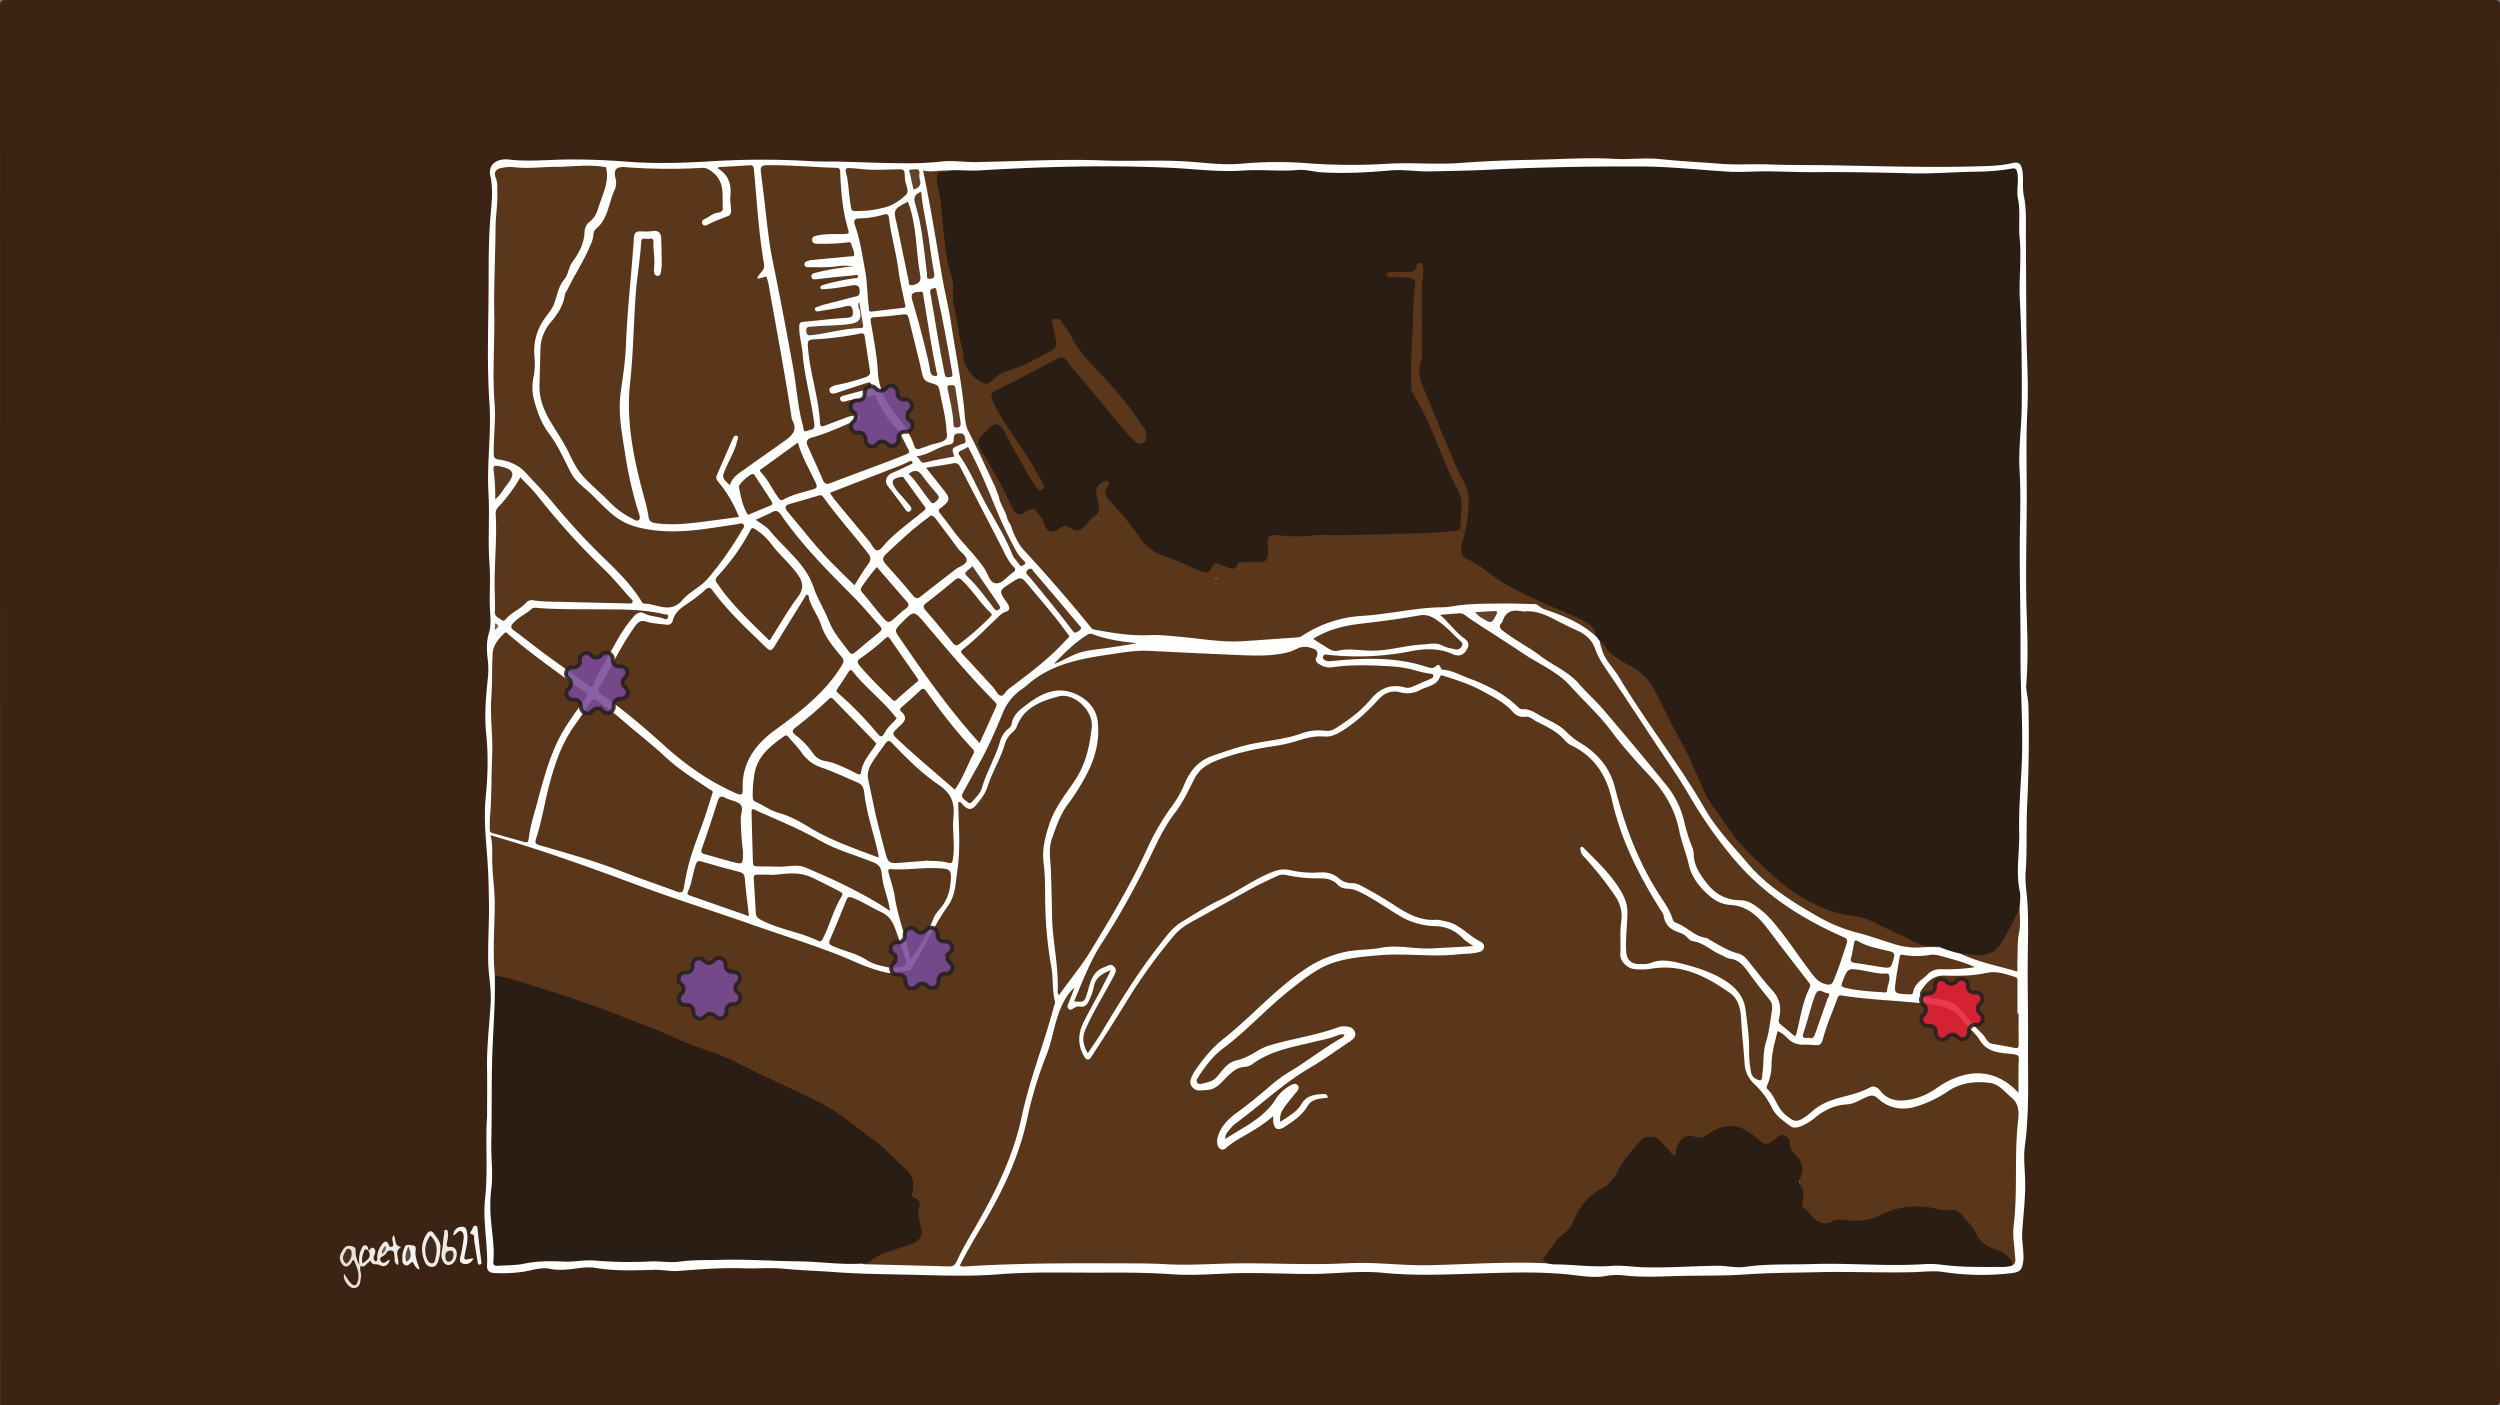 <svg xmlns="http://www.w3.org/2000/svg" viewBox="0 0 1919.93 1079.28"><rect x="0" y="0" width="1919.93" height="1079.28" fill="#808080" stroke="none"/><defs><style>.cls-1{fill:#3c2414;}.cls-2{fill:#fefefd;}.cls-3{fill:#f1e9e6;}.cls-4{fill:#eae0d9;}.cls-5{fill:#f1eae7;}.cls-6{fill:#efe9e6;}.cls-7{fill:#f7f3f1;}.cls-8{fill:#f6f0ed;}.cls-9{fill:#f5f1ef;}.cls-10{fill:#291d14;}.cls-11{fill:#5a361b;}.cls-12{fill:#5b361b;}.cls-13{fill:#5b371d;}.cls-14{fill:#5a371c;}.cls-15{fill:#5c391f;}.cls-16{fill:#5b371c;}.cls-17{fill:#5d3a20;}.cls-18{fill:#5d3a1f;}.cls-19{fill:#5e3c23;}.cls-20{fill:#5d3b21;}.cls-21{fill:#614129;}.cls-22{fill:#5d3b22;}.cls-23{fill:#5d3a21;}.cls-24{fill:#624129;}.cls-25{fill:#65442c;}.cls-26{fill:#62422b;}.cls-27{fill:#786357;}.cls-28{fill:#6b5e57;}.cls-29{fill:#473125;}.cls-30{fill:#40291a;}.cls-31{fill:#432e20;}.cls-32{fill:#5a4a40;}.cls-33{fill:#784b98;}.cls-33,.cls-34{stroke:#26201e;stroke-miterlimit:10;stroke-width:3px;opacity:0.88;}.cls-34{fill:#e52037;}</style></defs><title>gaeta_map</title><g id="gaeta_image"><path class="cls-1" d="M1.25,1080.1q0-537.3-.09-1074.6C1.16,1.75,2,.91,5.75.91Q961.13,1,1916.5.91c3.75,0,4.59.84,4.59,4.58q-.15,535.06,0,1070.11c0,3.74-.84,4.59-4.59,4.59Q958.88,1080,1.25,1080.1Z" transform="translate(-1.16 -0.91)"/><path class="cls-2" d="M375.21,858.18c0-13,.19-24.19,0-35.35C374.79,805.48,377,788.29,378,771c.63-10.56-1.67-20.86-1.9-31.35-.33-15.15.82-30.29.57-45.37-.16-10.47-.38-21.07-1.09-31.58-1.11-16.42-3.08-32.69-1.43-49.32,1.58-16,2.12-32.16.45-48.34-1.47-14.26-.39-28.59,1.17-42.85a62.27,62.27,0,0,0,0-14.44c-.85-7-1.22-13.91.89-20.76,1.59-5.17,1.28-10.64.92-15.79-.87-12.17.45-24.33-.47-36.44-1.41-18.44.21-36.92-.83-55.3-1.3-23.15,2.35-46.2.76-69.24-1.9-27.45-.95-54.94-.69-82.33.19-20.67-.27-41.52,1.62-62.26.9-9.93,1.95-20.07-.3-30.18-1.73-7.75,4.67-13.17,14.53-12,15,1.74,29.9.08,44.86-.06,15.61-.14,31.26.57,46.84,1.75,22.32,1.69,44.56.81,66.82-.58a633.21,633.21,0,0,1,73.29.12c7.64.42,15.32.17,23,.37,16.12.44,32.21,1.15,48.35,1.24a249.19,249.19,0,0,0,29.32-1.35c8.84-1,17.62.64,26.46.46,32.65-.65,65.3-2.53,97.94-1.25,19.84.77,39.64-.42,59.46.54,15.45.75,30.83,3.34,46.36,1.91a297.71,297.71,0,0,1,50.84-.29,451,451,0,0,0,61.28.34c19-1.08,37.82.82,56.73-.65,18.42-1.43,36.92-2.06,55.4-2.39,20.47-.37,40.94-1.9,61.42-.71,12,.7,24-1.07,36,.23,15.23,1.66,30.54,2.31,45.8,3.57,12.66,1,25.29,0,37.94.5,16.11.63,32.24.37,48.37.66,36.79.66,73.58,1.83,110.38.82,9.29-.26,18.56-.37,27.7-2.57,5.27-1.27,6.85,1.13,7.65,6.71.88,6.17-.27,12.4,1,18.39,2.18,10.58,1.51,21.22,1.58,31.85.18,24.2.16,48.4.41,72.6.2,20,1.73,40,.73,59.83-1.19,23.48-.39,46.87-.49,70.3-.13,29.27-1,58.54,0,87.79.57,17.49,1.15,34.92-.33,52.38-.46,5.47,1.45,10.82,1.6,16.35.72,26.14.2,52.25-1,78.37-.75,16.76.1,33.55-1.12,50.33-.59,8.06,1,16.23,1.45,24.36.9,16.8.12,33.55.12,50.32,0,18.3.41,36.6.26,54.9-.22,26.78,1.21,53.61-2.4,80.29-1.12,8.3-.16,16.64.15,25,.52,13.7-1.32,27.26-2.19,40.86-.38,5.9.73,11.61.88,17.41a31.91,31.91,0,0,1,0,4.48c-.89,7.59-2.29,9.32-9.81,10.11a195.59,195.59,0,0,1-51.27-.91c-8-1.27-15.94-.11-23.92.08-24.14.58-48.29-.59-72.45,0-18.63.46-37.23.39-55.88,1.73-17.86,1.28-35.93.69-53.9,1.26-13.32.42-26.64,1-40-.58a48.7,48.7,0,0,0-13.93.59c-9.15,1.55-18.35-.2-27.33-1.14-24.65-2.59-49.21-1.49-73.84-.71-23.11.73-46.2,1.65-69.37-.66-18.21-1.82-36.6.81-54.92.88-20.16.07-40.3-1.17-60.47-.51-15.46.51-31,1.85-46.4.76-17.62-1.23-35.27-1.39-52.89-1.27-26.76.18-53.52-.85-80.29,1.27-24.21,1.92-48.54.73-72.81.23-17.64-.36-35.31-.56-52.89-1.87-13.45-1-26.92-1.38-40.36-2.68-9.89-.95-20,.08-29.92-.27-16.65-.58-33.19.67-49.75,2-6.66.54-13.21-1.06-19.93-.84-14.91.5-29.83,1-44.75-1.53-6.36-1.06-13.19.53-19.79,1.14-4.84.45-9.61.7-14.41-.33-7.1-1.51-13.85,1.06-20.67,2.19a115.51,115.51,0,0,1-22.36,1c-3.16-.09-5.67-1.59-5.54-5.13.66-17.32-3.38-34.64-1.53-51.77C376,899.8,373.83,878,375.21,858.18Z" transform="translate(-1.16 -0.91)"/><path class="cls-3" d="M283.91,961c1.67.09,2.48-3.25,4.5-1.32,1.53,1.47,1,3.28.23,5.08s-.85,3.55.94,5c2.1-.89,1.17-2.87,1.29-4.23a18.17,18.17,0,0,1,3.7-9.09c1.71-2.38,3.62-3.1,5.11.27.47,1.08.67,2.24,2.36,1.58s1-1.88.88-2.92c-.22-1.92-1.17-3.86.56-5.87,2.17,2.9-.07,8.35,5.87,9-6.26,3.87-1,9.18-2.49,13.86-3.37-1.21-2.32-4.16-2.8-6.45-.33-1.64.34-3.87-2-4.56-2.05-.6-3.5.41-4.46,2.21-.08.14-.24.24-.32.38-1.19,1.94-6,2.22-3.51,5.66,2.37,3.28,4.4-1.39,6.79-1.12-1.23,4.31-4.17,6-8,3.92-2.11-1.19-5.32.58-6.61-2.88-.41-1.11-1.37.66-2.07,1.11-1.77,1.15-2.8,4.06-5.75,2.36a1.35,1.35,0,0,1-1-.82c-.39-4-.39-8,1.43-11.64.68-1.38,1.11-3.59,3.18-3.27,1.85.28,2.21,2.12,2.24,3.84-2.21,1.67-3.43,3.76-2.92,6.78C284.35,966.34,282.92,963.18,283.91,961Z" transform="translate(-1.16 -0.91)"/><path class="cls-4" d="M277.2,972.18l1,.82c-1.29,2.85.72,5.61.2,8.47-.65,3.47-.25,7.72-4.86,8.63-3.19.63-7.49-3.94-8.24-8.09a20.29,20.29,0,0,1,0-3.1c1.86,2.71,3.14,5.12,4.93,7.07,2.86,3.12,4.68,2.61,5.77-1.44,1.54-5.71-.86-10.73-3.07-15.84-1.5-.13-1.55,1.32-2.13,2.13-2.53,3.62-5.32,3.61-7.54-.14-2.35-4-.5-7.33,1.7-10.58,1.68-2.48,3.71-2.89,6.74-2.05,2.28.63,2.61,1.7,2.55,3.4A19.55,19.55,0,0,0,277.2,972.18Z" transform="translate(-1.16 -0.91)"/><path class="cls-5" d="M339.35,959.23a33.31,33.31,0,0,1-1.9,10.83c-.8,2.29-2.32,3.94-4.65,3.78a5.79,5.79,0,0,1-5.18-3.36c-3.29-7.48-3.32-14.76,1.19-21.83,1.52-2.38,3.6-3,5.2-.81C336.72,951.53,340.05,955.14,339.35,959.23Z" transform="translate(-1.16 -0.91)"/><path class="cls-6" d="M345.2,951.14c-.11.64-.4,2.1-.66,3.56-.41,2.31-1.13,4.17,2.94,3.83,3.22-.26,4.77,3.07,4.43,6.08-.41,3.52-1.91,7.16-5.86,7.75-2.92.44-4.62-2.17-5.48-4.88-1.16-3.68.59-7.2.71-10.83a79.47,79.47,0,0,1,1-8.38c.14-1.06-.43-2.76,1.12-2.88,1.83-.15,1.67,1.63,1.78,2.9C345.25,949,345.2,949.62,345.2,951.14Z" transform="translate(-1.16 -0.91)"/><path class="cls-7" d="M349.19,949.67c.63-4.34,2.76-6.31,6.18-6.63,4.12-.38,4.29,3.07,4.64,5.76.65,5-.73,9.88-1.72,14.75-1.06,5.22-1,5.21,4.52,3.9a8.85,8.85,0,0,1,2,0c-1.75,3.34-4.84,4.91-7.79,4-3.76-1.2-2.62-3.8-2-6.49.86-3.71,1.45-7.49,2-11.26.32-2.47.71-5.61-1.32-7.06C353.28,944.9,352.17,948.73,349.19,949.67Z" transform="translate(-1.16 -0.91)"/><path class="cls-8" d="M318,970c-2.11.78-3.32,3.91-6,2.34s-1.71-4.39-1.82-6.78c-.11-2.21.83-4.17,1.47-6.23,1.16-3.78,4-2,6.22-2,2.82-.09,2.7,2.29,2.47,3.92-.72,5.12,1.6,9.59,3.19,14.59C319.9,975.07,319.67,971.92,318,970Z" transform="translate(-1.16 -0.91)"/><path class="cls-9" d="M371,970.92c0-.38.07.76-1.14,1.09-1.86.5-1.75-1.16-1.92-2.13-.94-5.54-1.71-11.11-2.69-16.64-.3-1.68,1.17-4-2.42-4.72-1.55-.3.68-2.71,1.21-4.15.4-1.09.89-2.37,2.33-2.14,1.78.29,1.47,1.94,1.62,3.18.48,4.11.86,8.23,1.34,12.34C369.74,961.69,370.27,965.62,371,970.92Z" transform="translate(-1.16 -0.91)"/><path class="cls-10" d="M729.08,131.91c8-.8,15.93.37,23.93-.11,49.08-2.93,98.17-4.27,147.34-2,18.61.85,37.22,3.44,55.87,2.06,13.82-1,27.6.84,41.4-.39,6.35-.57,12.55,1.45,18.86,1.82,17.42,1,34.89.09,52.15-1.46,10.64-.95,20.85,1,31.29.71,15.31-.34,30.6-.57,45.9-1.34,37.93-1.91,75.9-2.53,113.88-2.46,23,0,45.84,2.61,68.75,4,9.5.56,19-.21,28.45-.24,12.48,0,24.93.74,37.42.63,25-.22,49.93.26,74.9.9,16.29.42,32.61-1,48.93-1.26a172.38,172.38,0,0,0,28.25-2.42c2.38-.43,3.47.44,4,3,1.33,6.78-.89,13.56.54,20.36,2,9.69.24,19.63,1.21,29.36,1.61,16.08-.65,32.07.2,48.21,1.41,26.86,1.62,53.87,1.44,80.8-.12,16.76-2.66,33.53-1.65,50.33,1.16,19.3.2,38.57.14,57.87-.1,27.93.72,55.87.58,83.79-.14,28.59,2.31,57.13.83,85.73-.87,16.94-2.25,33.92-1.85,50.84.34,14.77-2.67,29.55.36,44.3,1,4.74.08,9.62-.12,14.43A77.38,77.38,0,0,1,1534.84,731c-4.49,5-10.89,5.33-17.19,4.62a98.2,98.2,0,0,1-10.67-2.24,112.56,112.56,0,0,1-16-5,1.14,1.14,0,0,0-.84-.46c-11.3,1.34-20.89-2.85-30.75-7.95-9.1-4.71-18.41-9.31-28.2-12.69a61.3,61.3,0,0,0-13.16-2.81c-14.92-1.69-27.73-8.7-39.48-17-18.37-13-35.33-28-48.72-46.13-10.39-14.12-21.27-28.16-26.78-45.35-3.41-10.65-9.73-20-14.8-29.92-5.54-10.8-11-21.67-16.58-32.43-4.29-8.18-9.94-14.79-18-19.47-5.3-3.07-11-5.6-15.5-10a40.06,40.06,0,0,1-8.17-10.55l-2.94-3.89a28.07,28.07,0,0,0-16.83-13.94c-6.81-2.19-13.09-5.68-19.63-8.56-15.38-6.77-30.77-13.51-44.49-23.45-5.91-4.28-11.47-9-18.31-12-4.94-2.19-7.1-7.76-5.3-13.22,2.84-8.64,3.5-17.56,4.74-26.44a36,36,0,0,0-4-22.19c-8.72-16.87-15.19-34.72-22.34-52.28-3.19-7.85-6.87-15.5-9.64-23.53-1.59-4.61-2.06-9.1-.35-13.66a16.17,16.17,0,0,0,.81-5.87c-.09-16,0-32,0-48a71.92,71.92,0,0,1,.68-11.45,25,25,0,0,0-.37-10.33c-5.46,9.94-14.51,5.08-22.79,7,5.94.58,11,.34,16,1.46,4.2.94,6.25,3.11,5.05,7-2.51,8.15-1.84,16.56-2.21,24.77-.77,16.93-1.82,33.89-1.39,50.87a17.11,17.11,0,0,0,2.3,8.53c10.21,17.28,17.52,35.86,24.69,54.51a92.46,92.46,0,0,0,6.76,13.36,30.42,30.42,0,0,1,4.39,17.63c-.26,4.31.14,8.66-.16,13-.32,4.71-2.19,6.78-6.78,7-12.77.73-25.51,1.87-38.32,2.24-21.47.62-43,.61-64.41,1.11-10.81.26-21.59,1-32.42.3-5.7-.39-6.87,1.16-6.22,7.07a22.52,22.52,0,0,1,0,6c-.8,5.19-3,7.2-8.3,7.4-3,.11-6,.08-9,0s-5.55.31-7.59,2.84c-1.64,2-4,2.14-6.43,1.49-2.09-.56-4.09-1.41-6.14-2.12-2.64-.92-4.68-.75-6.4,1.91-2.34,3.64-5.74,4.12-9.64,2.5-11.85-4.9-23.74-9.68-35.52-14.71-4.27-1.83-7.18-5.39-10-8.91-8.37-10.55-16.2-21.54-25.57-31.28-3.57-3.72-3.65-8-1.23-12.6-4.52.69-6,2.31-5.75,6.41a62,62,0,0,0,1.41,8.85c.78,3.7-.09,6.91-3.22,9.35a45.83,45.83,0,0,0-7,7.09c-3.76,4.57-8.13,5.49-13.24,2.83a6.74,6.74,0,0,0-7,.2c-7.41,3.94-10.62,2.85-14.32-4.56-.67-1.34-1.29-2.7-2.06-4-4.11-6.9-4.11-6.9-11.38-3.51-4.61,2.15-8.06,1.05-10.28-3.57-7.42-15.44-15.86-30.34-24-45.41-4-7.42-3.79-8.73,2.17-14.75.94-.95,1.88-1.9,2.84-2.82,6-5.76,10.78-4.91,15,2.64,6.5,11.62,12.75,23.39,19.58,34.82,1.68,2.82,3.27,5.72,6.56,8.08.74-3.26-.88-5.22-2.05-7.23-8.11-14-16.92-27.5-26.25-40.69-3.86-5.47-6.31-11.72-9.49-17.56-2-3.61-1-6.74,2.26-9.22a25.2,25.2,0,0,1,4.69-2.85c13.16-6.08,26-12.83,38.57-20,9.13-5.19,12.06-2.34,16.9,3.35,15,17.61,29,36,44.49,53.27a40.73,40.73,0,0,0,3.93,3.84c1.41,1.19,2.91,2.52,4.9,1.47,2.14-1.14,2.05-3.25,1.73-5.28-.37-2.37-1.71-4.31-3-6.24-9-13.26-18.59-26-30.19-37.14-7.44-7.17-13.5-15.61-20-23.57-3.73-4.54-5.43-10.64-9.37-15.26a31.62,31.62,0,0,0-2.19-2.71c-.73-.7-1.54-1.41-2.63-1s-1,1.6-.93,2.57c.31,3.33,1.17,6.55,1.79,9.82,1.16,6-.47,9.6-5.91,12.34-9.8,5-19.31,10.49-29.89,13.81a35.91,35.91,0,0,0-13,7.33c-4,3.49-6.87,3.49-11.29.43-4.12-2.84-8.09-5.88-10.89-10.16a14.21,14.21,0,0,1-2.36-6c-1.92-14.17-4.64-28.2-7.39-42.23a11.72,11.72,0,0,1-.45-2.45c.48-19.17-7-37.19-7.94-56.16a249.52,249.52,0,0,0-4.18-34.67,18.44,18.44,0,0,1-.17-3.49c0-6.38.33-6.75,6.56-6.88C727.18,132.37,728.22,132.64,729.08,131.91Z" transform="translate(-1.16 -0.91)"/><path class="cls-11" d="M1189,971.08c-29.81-1.37-59.56.73-89.32,1.46-16.85.42-33.6-1.49-50.43-1.72-8.51-.12-17,.48-25.45.7-26,.68-52-.86-78-.28-16.3.36-32.6,1.49-48.89.55-13.82-.79-27.63-.61-41.44-.68-37.23-.17-74.45,0-111.62,2.29-1.75.11-3.59.48-5.61-.53,5.38-10.75,11.49-21,17.6-31.25,15.29-25.69,28-52.47,34.28-82A303.38,303.38,0,0,1,804.88,811c4.44-11.17,5.78-23.24,10.28-34.39,2.56-6.35,5.68-12.35,11.15-17.24-.66,1.83-1.31,3.66-2,5.47s-1.51,3.69-2.2,5.56-2.09,3.9-.14,5.51c1.57,1.3,3-.47,4.5-1.13,1-.46,2.3-1.23,3.25-1,5.43,1.32,7-2.51,8.58-6.23a39.66,39.66,0,0,0,2.83-8.5c1.18-7.19,6.18-10.4,13.09-13-3.56,7-6.67,13.41-10.11,19.67-3.69,6.71-7.41,13.38-10.8,20.24-4.29,8.7-4.59,17.19.16,25.74,2,3.69,3.84,3.92,6.09.45,8.93-13.83,17.94-27.61,26.49-41.69a415.25,415.25,0,0,1,36.7-51c3.9-4.66,8.77-8,14.12-10.88,15.47-8.39,30.7-17.23,46.15-25.67,6.41-3.5,13.12-6.48,19.74-9.58,2.36-1.1,4.91-.69,7.37-.17a108,108,0,0,0,24.74,2.28c4.93-.11,10,.94,13.68,5,2,2.21,4.9,2.91,7.74,3,4.35.09,8,1.87,11.73,3.82,9.6,5,18.44,11.24,27.68,16.84a56.43,56.43,0,0,0,27.91,8.1,29,29,0,0,1,20.17,8.57c2.56,2.67,5.63,4.56,8.85,6.63-10.64.89-21.19,1.24-31.71,1.86-13.07.77-25.88-3-39.11-.5-9.36,1.8-19.13,1.21-28.65,3.42a86,86,0,0,0-27.76,11.71c-24,15.49-42.49,37.29-64.67,54.81-8.85,7-15.82,15.67-22.15,24.91a8.36,8.36,0,0,0-.8,1.26c-1.51,3.45-4.07,6.91-1.15,10.7s6.76,2.68,10.9,2.5c8.43-.35,12.19-6.89,17.33-11.55,3.56-3.23,7-6,12.06-6.23a12,12,0,0,0,6.47-2.46c14.34-10.46,31.53-13,48.11-17.08,5-1.24,10.07-2.1,14.93-3.94,2.27-.85,4.58-2.07,7.28-1.36-.5,1.9-2.2,2.52-3.55,3.29-13,7.47-24.73,16.88-37.59,24.57A105.8,105.8,0,0,0,978,833.71c-8.6,7.35-17.21,14.66-26.42,21.3-6.29,4.55-12.18,9.91-14.81,17.76a11.82,11.82,0,0,0-.83,5.86c.36,2,.77,4,2.9,4.91s3.46-.6,4.82-1.8a63.31,63.31,0,0,1,9.89-6.72c8.51-5.09,17.32-9.74,25.37-17,0,1.69,0,2.6,0,3.51.35,6.37,3.48,8.22,8.71,4.82,6.82-4.44,13.55-8.86,17.9-16.28,3.17-5.4,9.41-5.46,15.29-6.1.05-2-1.16-3-3-2.87-6.75.29-13.27.88-17.24,7.77-3.61,6.29-10.14,9.31-16.21,13.67-.72-5,1.16-8.65,3.6-11.95,2.87-3.87,6-7.55,9.08-11.28,1.26-1.54,2.14-3.23.73-4.94s-3.26-1.1-5-.17A30.74,30.74,0,0,0,981,844.82c-6.38,10.29-15.89,16.81-25.95,22.81-4.23,2.53-8.42,5.13-13.1,8,.16-3.35,1.9-5.37,3.56-7.34a27,27,0,0,1,4.56-4.62c19.18-14,36.41-30.63,57.08-42.73,10.47-6.13,20.34-13.26,30.42-20,2.63-1.77,5.54-4,4.05-7.67s-5-4.1-8.41-4.15a11.06,11.06,0,0,0-3.94.55c-16.43,6.17-33.87,8.5-50.64,13.36a45.06,45.06,0,0,0-11.06,4.49c-5.39,3.27-10.7,6.4-17.09,7.82-6.7,1.5-10.5,7.53-14.62,12.38-3.47,4.07-7.9,4.45-12.3,5.58a2.67,2.67,0,0,1-3.09-1.14c-.88-1.6.29-3,1-4.13,5.18-8.21,11.09-16.07,18.83-21.84,18.74-14,34.28-31.58,52.67-45.93,10.1-7.88,20.07-16.05,32.46-20.1,11.44-3.72,23.34-4.66,35.32-5.67,20.06-1.68,40.09,1.57,60.1-.65,5.28-.58,10.66-.34,15.86-1.67,1.84-.48,3.56-1.24,4-3.28a4,4,0,0,0-2.17-4.65c-9.73-4.5-16.46-14.19-27.82-15.89-2.11-.31-4.13-1.26-6.35-1.08-12.41,1-22.55-4.69-32.34-11.16a302.69,302.69,0,0,0-26.28-15.35,12.87,12.87,0,0,0-6.24-1.6,14.48,14.48,0,0,1-10.33-3.94c-4.12-3.56-9.75-4.73-15-4.33A73,73,0,0,1,992,669.12c-5.24-1.21-9.86-.17-14.91,1.91-13.76,5.68-25.7,14.6-39.09,21-10.23,4.87-20,11.17-29.78,17.16-7.16,4.39-12,11.53-17.1,18.06-16.42,21-30.37,43.67-44,66.5-3.21,5.38-6.88,10.48-10.57,16-3.55-6-4.6-11.88-1.92-18,6.23-14.18,14.53-27.29,21.75-41,1.41-2.68,2.86-5,.26-7.61s-4.69-.38-7.2.47c-9.66,3.29-10.93,11.93-13.32,19.92-2.07,6.91-2.54,7.21-10.08,6.39,6.58-15.52,12.45-31.24,21.68-45.37,15.22-23.3,28.24-47.81,40.26-72.87,4.47-9.31,9.27-18.52,15.6-26.64s10.39-17.39,15-26.35c3.86-7.51,10.19-11.11,17.42-13.92,14.35-5.59,29.29-8.83,44.49-11a116.67,116.67,0,0,0,17.48-4.08c6.51-2,13.1-3.75,20.1-3.14,4.94.43,9.15-1.43,13.48-4.11,10.88-6.73,20-15.3,28.55-24.65,4.3-4.69,10-6.93,16.33-5.22a20.89,20.89,0,0,0,15.9-2c5.22-2.79,12.23-3,14.77-10,.63-1.73,2.41-.69,3.54-.33,10,3.13,20,6.45,29.15,11.49,8.28,4.54,16.83,8.7,23.28,16a10.34,10.34,0,0,0,9.43,3.64c3.48-.49,5.87,2.19,8.59,3.58,7.66,3.91,15.64,7.45,21.51,14.18a16.3,16.3,0,0,0,5,4.09c17.8,8.47,27.24,22.88,31.42,41.78,6.77,30.58,20.74,58.13,37.26,84.49,1,1.55,2.31,3.12,2.55,4.82,1.06,7.53,6.07,11,12.66,13a13.89,13.89,0,0,1,5.37,3.51c1.19,1.13,2.55,2.66,4,2.84,8.67,1.11,14.66,7.62,22.31,10.72,2.16.87,4.18,2.53,6.37,2.77,7.15.78,10.86,5.62,14.64,10.88,5.13,7.12,10.61,14,16.11,20.86,2.55,3.18,1.84,6.74,1.35,10-1.11,7.55-2,15.17-4.32,22.52-2.45,7.72-1.42,15.89-2.68,23.76-.31,1.88.23,5.62-2,5.33-2.84-.36-6.11-2.73-6.68-5.92a89.51,89.51,0,0,1-1.55-17.35c.21-10.39-1.45-20.59-2.69-30.79-1.36-11.11-8.73-18.57-18.25-24-10.08-5.74-21.17-9.22-32.22-11.86-6.89-1.65-14.66-3.31-22.06-.26-3.14,1.29-6.58.94-9.89.91-5.77-.06-8.9-3.71-9.25-9.43-.63-10.3.91-20.51.93-30.77,0-6.25-2.44-11.64-5.79-17.11-7.51-12.24-17.88-21.76-27.76-31.81-.66-.68-1.33-1.12-2.14-.68s-.34,1.48-.32,2.23c.09,2.54,1.75,4.29,3.33,6a257.53,257.53,0,0,1,23.21,29.33,27.06,27.06,0,0,1,4.67,19.86c-1.18,8.32-.17,16.59-.68,24.87-.32,5.24,5.38,10.91,10.8,11.41a47.57,47.57,0,0,0,12.45-.18c23.72-4.24,43.18,5.94,61.35,18.82,5.56,3.94,7.79,11.54,8.15,19.12.55,11.61,2,23.17,2.71,34.78.39,6.77,3.24,11.9,8.1,16.38a62.88,62.88,0,0,1,13.11,18.05c3.11,6.09,8.88,9.82,14.13,13.78,2.35,1.78,5.83.81,8.69-.33a41.51,41.51,0,0,0,10.5-6.66c7-5.69,15-9.35,24.06-9.85,6-.33,10.56-3.89,15.78-5.94,3.13-1.23,5.19-1.15,7.91,1.35,8.23,7.58,18.09,9.43,28.79,6.44a89,89,0,0,0,25.51-12.18c9.58-6.38,21-7.69,32.25-6.08,6.64,1,11,6.9,16.08,11.12,5.88,4.9,5.86,11.25,5.11,17.9-3.05,26.84-.14,53.92-3.39,80.76-.91,7.5.53,14.92,1,22.38.18,2.78,1.42,6.32-2.45,8.06-3-6.28-8.25-9.76-14.69-11.83-5.7-1.83-10.27-4.7-12.94-10.71-2.9-6.57-8.4-11.52-13.11-16.9a4.73,4.73,0,0,0-4-1.8c-7.9.77-15.55-1.49-23.21-2.52-11-1.49-21,1-30.55,5.33-10.13,4.56-20.25,6.17-31.06,4.34-2.57-.44-4.91.29-7.28,1.21-7.14,2.77-12.45,1.44-17.47-4.23a11.55,11.55,0,0,0-2-2.22c-5.12-3.31-5.3-8-5.63-13.68-.45-7.65-1.94-15.17-.86-22.94.43-3-1.73-5.66-3.87-7.84a18.38,18.38,0,0,1-5.07-9.51c-1.12-5.35-4.27-6.38-8.7-3.25-7.88,5.57-9.26,5.5-16.85-.75a51.45,51.45,0,0,0-6-4.43c-10.31-6.22-20.35-5.51-29.47,2.41-2.93,2.56-5.4,3.57-9.33,1.84-5.35-2.34-12,1.47-13.89,7.23-.41,1.27-.44,2.63-.9,3.88-1.15,3.11-2.72,3.55-5.15,1.28s-4-4.87-6.14-7.22c-6.39-7-12.11-6.94-18.42.08a136.47,136.47,0,0,0-14,18.78c-4.31,6.85-9.27,13.18-16.78,17.38-8.18,4.58-13.85,11.86-17.23,20.72a29.41,29.41,0,0,1-9.83,12.94c-5.23,4.07-8.18,10-12.14,15.14C1188.22,967.53,1189.29,969.33,1189,971.08Z" transform="translate(-1.16 -0.91)"/><path class="cls-11" d="M381.17,750.32c-1.69-18.11-.23-36.22-.07-54.33.11-12-2-24-1.94-36.13,0-5.61.32-11.27-1.33-17.53,4.36,1.29,7.94,2.34,11.52,3.42,34.43,10.31,68.18,22.57,101.86,35.08,28.84,10.71,58.26,19.88,87.26,30.11,21.46,7.57,43.2,14.35,64.49,22.5,12.8,4.91,25,11.45,38.7,14.36,6.52,1.38,12-1.55,18.09-1.48,1.14,0,1.15-1.45,1.67-2.26,10-15.45,17-32.59,27.83-47.56,5.67-7.83,5.72-17.47,7.1-26.68,2.63-17.58,1-35.17.7-52.75,2.19-.64,2.77,1.1,3.71,2.07,4,4.06,6.68,4.11,10.28-.28,3.48-4.22,6.88-8.48,8.58-13.91,3.51-11.25,10-21.3,13.26-32.69a18.76,18.76,0,0,1,6-9.07,10.23,10.23,0,0,0,3-3.9c5.4-15.09,18.74-19.89,32.11-23.53,11.83-3.22,27.06,10.93,25.6,23.73-1.6,14.11-4.42,27.9-12.7,40.38-7.2,10.85-15.68,21.09-19.85,33.87-3.23,9.88-5.82,19.46-4.4,30.2,1.1,8.31,1.09,16.9,1.16,25.36a311.47,311.47,0,0,0,4.72,54.11c1.63,8.84.55,18,2.84,26.75.3,1.12-.52,2.53-.85,3.8-7.46,28.29-18.56,55.53-24.63,84.19-6.25,29.54-19.15,56.2-34,82.11-5.54,9.68-11.34,19.2-16,29.33-1.25,2.69-2.87,4-6.08,3.91-21.81-.67-43.62-1.15-65.42-1.71a5.37,5.37,0,0,1-1.4-.43c9-5.24,17.7-11.1,28.33-13,4.23-.75,8.12-3,12-4.76,3.59-1.64,4.8-5,3.89-8.84-1.34-5.67-3-11.26-1.69-17.21.44-2.08-.7-3.93-2.46-5.15-2.58-1.77-2.54-4-2.36-7,.34-5.68-.61-11.31-5-15.59A353.08,353.08,0,0,0,661.53,870c-18-13.64-37-25.45-58.11-33.7a183.85,183.85,0,0,1-17.12-8.19c-16.15-8.3-32.43-16.25-49.83-21.74-9.2-2.91-17.76-7.56-26.71-11.17-26.86-10.84-53.92-21.13-81.55-30-13.17-4.21-26.24-8.66-39.66-12C386,752.58,383.34,752,381.17,750.32Z" transform="translate(-1.16 -0.91)"/><path class="cls-10" d="M381.17,750.32c7.28.58,14.19,2.94,21.05,5,22.53,6.92,45,14.13,67,22.54,17.81,6.8,35.74,13.29,53.09,21.33,14,6.48,29.17,9.94,43,16.95,9,4.58,18.17,9,27.31,13.32,12.44,6,25,11.54,37.34,17.76,15.18,7.69,28,18.92,41.7,28.77,9.55,6.85,17.08,15.74,25.77,23.45,4.6,4.07,6.21,10.67,4.46,17.1-.61,2.26-.45,3.48,1.64,4.32a5.63,5.63,0,0,1,3.55,7.33c-1.65,5.51.29,10.47,1.48,15.58,1.5,6.46-1.14,10-7.25,12.51-10.93,4.45-23.3,5.57-32.61,13.8-1.7,1.51-3.87.62-5.74,1.24-16.18,1-32.23-1.54-48.38-1.72-20.14-.23-40.29-1.74-60.39-1.15-10.41.3-20.94-.1-31.38,1.39-7.39,1-14.87-.62-22.4-.16a315.93,315.93,0,0,1-42.84-.74c-7.72-.58-15.61,1.2-23.37.84-10.15-.47-20.37-.54-30.15,1.54-6.87,1.46-13.55,1.18-20.32,1.68-2.82.21-3.93-.48-3.67-3.44,1.25-14.69-2.72-29.12-2.32-43.77a84.47,84.47,0,0,1,.51-10c1.84-12.78-.1-25.57.22-38.36.61-24.28-.08-48.61,1-72.87C380.27,786.54,381.59,768.47,381.17,750.32Z" transform="translate(-1.16 -0.91)"/><path class="cls-11" d="M553.24,129.26c7.64-.45,15.29-.83,22.92-1.4,2.56-.19,3.66.1,4,3.23,2.27,24.32,3.61,48.74,7.8,72.85.82,4.77-3.89,6.67-5.22,10.46.24.72,1,.41,1.5.31,1.87-.42,3.72-1,5.57-1.48.58,2.25,1.31,4.47,1.71,6.76,5.94,33.55,12.26,67,17.45,100.71a8.53,8.53,0,0,0,.6,2.92c4.43,7.57-.22,11.86-5.68,15.77-9.88,7.07-19.91,13.93-29.73,21.09-4.88,3.56-10.6,6.45-12.46,13-6.23-5.62-6.28-6-3-13.37,3-6.83,6.93-13.29,8.62-20.67.3-1.31,1.53-3.24-.51-3.91-1.72-.56-2.5,1.39-3.06,2.67-4,9.12-8,18.28-12,27.42a4.48,4.48,0,0,0,.82,5.08,96.54,96.54,0,0,1,16.07,27.22c-7.91,1.07-15.74,2.17-23.58,3.17-13.38,1.7-26.73,3.53-40.29,1.61-3.67-.52-5-1.52-5.65-5.54-1.24-7.85-3.7-15.51-5.67-23.24-6.64-26-11.35-52.1-8.37-79.32,2.48-22.64,2.67-45.51,4.35-68.25,1-13.24,3.31-26.37,4.18-39.65.29-4.36,4.19-1.68,6.33-2.42,1.87-.64,3.16.29,3.07,2.59-.25,6.66,1.29,13.27.44,19.94a10.69,10.69,0,0,0,0,3c.26,1.55.9,3,2.79,2.95,1.69,0,2.2-1.38,2.44-2.7a33.16,33.16,0,0,0,.67-5.94c0-6.66-.18-13.32-.37-20-.12-4.27-2-6.4-6.68-5.72a47,47,0,0,1-9,.19c-3.25-.16-5.05,1-5.27,4.41-1.81,27.86-5.18,55.59-6.19,83.53-.44,11.93-2.36,23.83-4,35.7-2.15,16,.94,31.48,3.39,47.09A303.37,303.37,0,0,0,491.42,394c.64,2,1.86,4.77.47,6.14-1.6,1.58-4.07-.38-5.83-1.3A62,62,0,0,1,470,387.17c-7-7.32-15-13.67-21.71-21.24-4.2-4.75-7.11-10.78-9.91-16.58-4.13-8.59-9.47-16.4-14.36-24.51-5.08-8.43-8.8-17.81-8.56-27.72.21-9.24.5-18.48.73-27.7a32.93,32.93,0,0,1,7.62-20.63c5.19-6.09,9.89-12.8,11.1-21.15.28-1.88,1.53-3.29,2.33-4.92,5.63-11.52,12.79-22.25,17.64-34.17a22.91,22.91,0,0,0,2-7.18,6.16,6.16,0,0,1,1.82-4.54c9.65-7.82,9.82-20.15,14.55-30.3a13.07,13.07,0,0,0,.59-8.75c-1.59-6.82.65-9,7.48-8.5a437.8,437.8,0,0,0,58.85.56c3.78-.21,5.92,1.43,8.81,3.82,9.19,7.6,6.59,17.74,7.29,27.21.17,2.32-1.94,3.15-3.71,3.33-4.07.4-6.79,3.4-10.28,4.88-1.42.61-2.52,1.92-1.77,3.63s2.7,1.55,3.9.9c5.09-2.74,10.5-4.66,15.85-6.77,2.62-1,2.44-3.83,2.26-6.11-.24-3.15-.76-6.26-.44-9.43.9-8.84-1.39-16.35-10-21.25Z" transform="translate(-1.16 -0.91)"/><path class="cls-11" d="M814.53,765.06c-1.21-.9-1.13-2.11-1.08-3.22.74-19.39-4.06-38.37-4.35-57.69q-.27-17.68-.9-35.36c-.3-7.93-2-15.79.79-23.7,3.19-9.12,6.25-18.25,12-26.14a165.82,165.82,0,0,0,16.62-27.21c5.38-11.47,8.05-23.86,6.56-36.86-1.78-15.53-18.1-24.21-30.22-23.68-8.63.39-16.7,5-23.83,10.47-5.42,4.18-11.12,7.94-12.09,15.59-.15,1.13-1.37,2.29-2.35,3.12a20,20,0,0,0-6.49,9.89c-3.54,12.33-10.42,23.33-13.91,35.67-1.07,3.79-3.85,6.56-6.4,9.42-1.31,1.47-2.72,3.52-4.86,1.38-1.89-1.9-5.6-3-3.28-7.12,3.76-6.65,7.32-13.45,11.12-20.06,7.48-13,13.47-26.68,19.15-40.52a41,41,0,0,1,15.74-19.47,14.9,14.9,0,0,0,2-1.45c17.34-16,39.15-20.86,61.44-24.13,11.18-1.64,22.34-3.79,33.76-3.22,23.45,1.17,46.9,2.32,70.35,3.28,10.32.42,20.64.67,30.91-1.12a39.19,39.19,0,0,0,11.85-3.72,13.15,13.15,0,0,1,10.11-.94c4,1.05,7.47,2.35,4.8,7.71-.92,1.84-.08,3.44,1.76,4.62,3.17,2,6.36,3.38,10.31,2.79,15.9-2.36,31.87-1.57,47.8-.57a89.52,89.52,0,0,1,17.61,3.33,96.52,96.52,0,0,0,10.2,2.21c.93.14,2.15.2,2.32,1.47s-.8,1.77-1.72,2.18c-5,2.21-10,4.41-15.09,6.55a8.09,8.09,0,0,1-5.37.21c-10.73-2.81-19.11.83-26,9.2-7.7,9.3-17.44,16.27-27.58,22.67a11.69,11.69,0,0,1-7.73,1.42,39.92,39.92,0,0,0-18.66,2.38c-13.62,4.79-28.09,5.3-42,8.84-8.74,2.23-17.18,5.17-25.67,8.12-10.54,3.67-17,11.34-21.15,21.16a81.63,81.63,0,0,1-9.43,16.94A189.48,189.48,0,0,0,882,653c-12.52,27.44-28,53.18-43.7,78.91C831.11,743.64,822.3,753.91,814.53,765.06Z" transform="translate(-1.16 -0.91)"/><path class="cls-10" d="M1189,971.08c-2.3-1.19-3.77-2.32-1.47-5.12,5.12-6.25,8.67-13.75,15.66-18.52,3-2.06,4.88-5.27,6.27-8.79,4.35-11,11.34-19.41,22.16-25.08,6-3.13,9.9-9.45,13.13-15.37,4.53-8.3,10.74-15.11,17-22,2.75-3,10.77-3,13.71,0,3.16,3.17,6,6.66,9,10,.74.83.93,2.59,2.31,2.28,1.63-.36,1.2-2.09,1.37-3.37,1-7.44,7.37-13.91,13.82-11.44s9.33-.88,13.74-3.53c12.26-7.35,22.73-5.67,34.43,4.65,6.81,6,7.54,6,14.59.52,2-1.54,4.11-3.68,7.14-2.15A7.21,7.21,0,0,1,1376,880c0,3.12,1.47,5.38,3.64,7.35,5.75,5.21,7,11.46,4.06,18.52a5.87,5.87,0,0,0,.51,5.68c2.41,4,2.21,8.25,1.33,12.55-.28,1.33-1,3.06.06,3.77,5,3.31,7.38,9.52,13.27,11.7,2.9,1.07,6,1.27,8.72-.25,3.89-2.17,7.67-2,12-1.38a43.66,43.66,0,0,0,26.13-4.11c14.36-7.12,29.38-8.15,44.88-4.05,3,.78,6.29.5,9.44.38s5.39.88,7.53,3.64c3.75,4.83,8.84,8.89,11.27,14.47,3.19,7.33,8.63,10.36,15.82,12.55a19.76,19.76,0,0,1,11.55,9c.73,1.28.33,2.18-.15,3.23a38.38,38.38,0,0,1-5.88.84c-16,0-31.94.4-47.84-1.7a75.12,75.12,0,0,0-14.46-.41c-28.1,1.74-56.2-1-84.3-.13-17.44.56-34.94-.31-52.31,2.18-7,1-13.91-.92-20.89-.85-19,.19-37.91,1.69-56.89,1.17-8.3-.22-16.67-1.72-24.88-1.07-14.84,1.16-29.48-1.18-44.23-1.16A33.48,33.48,0,0,1,1189,971.08Z" transform="translate(-1.16 -0.91)"/><path class="cls-11" d="M1121.44,465.76c-4.1.54-8.19,1.51-12.29,1.53-20.89.14-41.22,5.36-62,6.6a94,94,0,0,0-46.32,15.51,7.19,7.19,0,0,1-3.26,1q-20.67,1.51-41.34,2.89c-16.9,1.17-33.51-2.07-50.23-3.47-7.31-.61-14.58-1.53-21.92-1.15-14.43.76-28.51-1.7-42.61-4.24-1.59-.29-2.12-1.23-3-2.25q-24.39-30-50.67-58.39c-5.09-5.51-8.19-12.83-10.61-20.14a10,10,0,0,0,2.91-2.62c2.64-4.21,5.38-4.9,9.46-2.15,1.92,1.29,3.6,2.19,5.93,1.41a2.28,2.28,0,0,1,2.34.56c4.29,4.83,8.58,9.67,13.44,14.61.84-.27,1.18-2.13,2.23-3.32,4.58-5.23,9.31-5.05,13.47.64,3.32,4.53,8,5.26,12.21,1.46,2.48-2.23,4.89-3.29,8.37-2.18-3.74-3.47-3.37-8.59-3-12,.37-3.72,3.67-8,7.47-10.59,1.43-1,3-.09,4,1.05,5.49,6,8.26,13.43,11,20.8,1.13,3-3.13,5.67-1.46,8.39a4,4,0,0,0,0-.72c-.17-2.52.27-4.74,3.08-5.53s5,.79,6,3.2a12.48,12.48,0,0,0,6.7,7c2.61,1.15,3.92,3.51,4.41,6.29s1.94,3.34,4,1.37c2.86-2.66,5.89-2.07,8.72-.28a86.16,86.16,0,0,0,30.47,11.91,5.89,5.89,0,0,1,1.9.62c6.26,3.65,11.75,1.7,16.9-2.37,4.34-3.44,8.76-6,14.62-3.49,2.12.92,4.6.45,6.93.45,2.93,0,4.64-1.5,5.44-4.21,1.36-4.6,3.17-9,2.44-14.1-.55-3.81,1.42-5.61,5.36-5.26a225.86,225.86,0,0,0,34.41.11c.66,0-.12-.19.49,0,10.52,3.49,21.37,2,32.12,2.27,7.2.22,14-2.68,21.24-2.12.65.05-.17-.07.49,0,8.44.41,16.74.09,24.73-3.32a10.33,10.33,0,0,1,6.91.14c4.19,1.36,8.46,1.54,12.8,1.68,4.62.14,5.61,1.49,5,5.89-.86,6.7,1.39,10.45,6.87,14,5.1,3.31,10.62,6.25,14.31,11.42a7.5,7.5,0,0,0,7.4,3.19c1.93-.22,4.57-.64,4.87,1.92s-2.33,2.71-4.31,3c-.94.15-2-.09-2.85.63,3.13.85,6.16,1.26,9.23-.12a5.13,5.13,0,0,1,5.64.73c1.92,1.58,2.21,3.41,0,4.91s-5.06,3.1-7.88,2.77c-5.78-.67-11.7.23-17.36-1.52a9.7,9.7,0,0,0-6.79.49,63.69,63.69,0,0,1-11.31,3.67C1119.94,464.52,1120.9,464.78,1121.44,465.76Z" transform="translate(-1.16 -0.91)"/><path class="cls-11" d="M466.53,129.35c2.84,11.08-2.56,20.5-5.67,30.5-1.42,4.57-2.86,8.33-6.87,11.31a10.48,10.48,0,0,0-3.91,7.86c-.31,8.82-4.33,16.34-9.3,23.08-3.09,4.2-3,9.46-6.29,13.37-4.35,5.23-5.43,12-7.57,18.13-1.65,4.77-4.93,8.19-7.58,12.06a42.51,42.51,0,0,0-7.74,29A53.9,53.9,0,0,1,411,290a38,38,0,0,0,.07,17.2c2.43,9.56,5.65,18.59,11.73,26.68,6.91,9.17,11.49,19.83,16.73,30,2.91,5.64,7.6,9.37,12,13.17,8.64,7.51,15.71,16.71,25.57,22.95,6.09,3.86,12.46,5.72,19.44,7.07,23.83,4.61,47.07-.14,70.43-3.54,1.74-.26,4.17-1.34,5.2.15,1.23,1.78-.77,3.65-1.74,5.31a255.1,255.1,0,0,1-25.27,35.75c-5.86,7-14.28,10.48-19.91,17-9.36,10.78-19.41,2.91-29.17,2.74-1.32,0-2-1.22-2.56-2.19-8.84-14.35-21.25-25.63-33.08-37.25a532.19,532.19,0,0,1-35.89-39.53c-6.3-7.56-13.21-14.53-19.85-21.74-5.28-5.73-12.61-8.86-20.29-9.91-3.73-.51-4-1.81-4.07-4.89C380.13,336.3,382,323.7,381,311c-1.82-23,.12-45.92-.27-68.87-.38-22.12.83-44.18,1-66.28.07-8.95,1.63-17.86,1.39-26.87-.1-3.81.33-7.53-1.16-11.25-1.68-4.14-.48-6.93,4.35-7.81a30.09,30.09,0,0,1,9.38-.64c10.63,1.35,21.28-.17,31.93-.22C440.74,129,453.85,126.88,466.53,129.35Z" transform="translate(-1.16 -0.91)"/><path class="cls-11" d="M621.9,457.68c1.25,8.53,7.15,15,9.65,22.72,3.16,9.75,9.34,17.1,15.59,24.58,2.14,2.55,2.37,3.88.46,7-12.81,21-31.78,35.43-51.26,49.59-15.12,11-25.63,25.25-24.81,45.24.19,4.8-1.23,5-5.28,3.24-20.46-9-38.38-21.64-54.93-36.58-15.19-13.71-30.77-27.05-47.6-38.76-3-2.05-3.53-3.49-1.72-6.68,8.85-15.61,16.51-31.89,27.07-46.51,2.29-3.16,4.39-4.54,8.69-3.18,4.84,1.53,10.14,1.63,15.24,2.32a4,4,0,0,0,4.83-3.26c1.37-5.4,5.21-8.84,9.52-11.75a127.1,127.1,0,0,0,15.47-11.8c2.61-2.41,3.92-1.79,5.7.66C559.43,469.57,573,482.16,586.23,495c.24.23.47.48.71.71,6.33,6.16,6.26,6.11,10.69-1.15,7.53-12.33,15.18-24.6,22.77-36.89Z" transform="translate(-1.16 -0.91)"/><path class="cls-11" d="M1107,473.11c4.93-.41,9.86-.88,14.8-1.19,3.5-.22,5.66,2.51,8.22,4.2,13.72,9.06,27.65,17.8,41.32,26.91,12.15,8.1,26.2,13.9,36,24.92,10.27,11.57,21.92,21.87,31.18,34.37,8.92,12,19,23.15,29.25,34.11,11.21,12,19.54,25.43,22.85,41.88,1.85,9.21,5.5,18,7.64,27.23s8.24,16.89,15.61,23.28c4.9,4.24,9.84,6.67,16.74,7.13,12,.8,20.58,8.33,27.65,17.72,10.5,13.94,21.18,27.74,31.87,41.54,1,1.33,1.68,2.43.89,4-5.72,11.29-7.22,23.8-10.38,35.83a9.79,9.79,0,0,1-1,1.75c-3.78-3.16-7.41-6.26-11.13-9.24a3.53,3.53,0,0,1-1.16-4c2-8.56,1-15.64-5.67-22.74-6.83-7.34-12.71-15.72-19.24-23.46a12.06,12.06,0,0,0-6.15-4.1c-8.17-2.14-15.19-6.66-22.41-10.76-.72-.41-1.39-1.16-2.14-1.25-9-1-14.82-8.39-22.83-11.36a4.53,4.53,0,0,1-3.16-2.92c-2.06-7-6.32-12.84-10.19-18.81-16.46-25.46-26.71-53.49-34.21-82.59-3.91-15.19-13.14-25.84-26-33.82a56.17,56.17,0,0,1-11.38-8.85c-5.52-5.81-13.08-8.44-19.84-12.3-4.22-2.4-8.32-5.44-13.81-5-2.07.16-3.72-2.05-5.3-3.5-10.39-9.46-22.8-15.4-35.77-20.25-6.51-2.44-12.67-6-19.81-6.61-1.36-.11-1.82-1.09-2.2-2.32s-1.9-1.83-2.77-.84c-2.43,2.78-5.43,1.69-7.84.91-23.85-7.73-48.18-6.8-72.62-4.41-2,.2-4,.34-5.75-.92a2.23,2.23,0,0,1-.83-3c.48-1.18,1.4-1.1,2.48-1a210.55,210.55,0,0,0,65.25-2.7c10.51-2.06,21.33-2.33,31.65,2.3,3.92,1.76,7.65,1.52,10.4-2.81,2.52-4,2.43-6.51-1.79-9.45-4-2.81-7.29-6.78-10.77-10.34C1112.16,478.14,1110,475.43,1107,473.11Z" transform="translate(-1.16 -0.91)"/><path class="cls-11" d="M548.5,609.39c-1.44,4.59-2.81,8.86-4.14,13.14-5,16-12.11,31.33-15.68,47.8-.91,4.21-1.71,8.46-2.41,12.72-.56,3.44-2.19,3.7-5.2,2.59-13.87-5.15-27.94-9.8-41.72-15.21-20.78-8.15-42.22-14.2-63.63-20.36-3.33-1-4-1.72-2.82-5.24,4.48-13.43,6.47-27.5,10.09-41.16,4.35-16.45,9.63-32.42,19.95-46.38,4-5.46,7.58-11.3,11.58-16.82,1.86-2.57,3.16-3.19,5.79-1.08,4.93,4,10.37,7.3,15.1,11.47,12.1,10.67,25,20.39,36.81,31.44,10.09,9.43,21.88,16.76,33.33,24.46C546.7,607.53,548.49,607.76,548.5,609.39Z" transform="translate(-1.16 -0.91)"/><path class="cls-11" d="M1551.32,840.16c-13.74-14.87-30.71-18.6-48.6-11.46a62.86,62.86,0,0,0-13.49,7.34c-7.92,5.66-16.83,9.4-26.69,10-6.81.41-12.81-1.71-17.2-7.28-2.18-2.77-5-4.45-8.27-2.68-10,5.51-21.42,6.65-31.87,10.74a45.57,45.57,0,0,0-13,8.13,51.85,51.85,0,0,1-4.7,3.69c-6.78,4.54-8.32,3.81-14.73-1.22-6.89-5.42-8.16-14.41-14.27-20.14-1.16-1.09-.35-2.42.16-3.69a40,40,0,0,0,3-15.08c0-8.75,2.5-17,4.62-25.74,3.28,1.24,5.7,3.53,7.92,5.79,3.57,3.65,7.8,4.76,12.63,4.65a48.83,48.83,0,0,1,5,.11c7.61.62,7.81.69,10-7,2.72-9.81,7-19,10.33-28.59.67-1.92,1.52-2.65,3.6-2.31,23.8,3.89,48,3.81,71.85,7.33,8.4,1.24,15,4.25,20.16,11.2,4.12,5.55,10.17,9.8,13.7,15.63,6.23,10.32,16.37,9.69,25.91,10.95,3.07.4,4.3.81,4.17,4.26C1551.12,822.93,1551.32,831.09,1551.32,840.16Z" transform="translate(-1.16 -0.91)"/><path class="cls-11" d="M1121.44,465.76c-2.2-.83-6.26,1.29-6.46-1.47s3.83-1.11,5.87-1.82a23.92,23.92,0,0,0,4.63-1.8c8.74-5.31,17.67-.36,26.47-.35,3.85,0,6.58-1.81,9.84-2.68a1.17,1.17,0,0,0,.52-2c-1.17-1.21-2.62-2.16-4.43-1.75-7.68,1.75-7.68,1.77-15.44,0,2.29-3.11,5.63-2.4,8.49-2.71,1.23-.13,2.68.13,2.62-1.31-.07-1.66-1.74-1.31-2.76-.94-5.37,1.94-8.08-1.14-11.18-4.92-3.52-4.29-8.37-7.44-13.28-10-4.68-2.43-8.86-9.12-7.09-14,1.64-4.53.15-5.66-4.18-5.4a36.07,36.07,0,0,1-11.73-1.43c-4.84-1.32-10-1.09-14.59,2.51-2.86,2.25-6.7.85-10.14.64-7.09-.44-14.15-.24-21,1.65-1.64.45-3.3,1-4.88.62-6.12-1.39-12.18.21-18.27.1-4-.07-7.94-.06-11.75-1.66-3.13-1.31-6.45-.47-9.72-.51-10.12-.13-20.28,1.08-30.38-.73-3-.53-4.88.44-3.87,4.22,1.73,6.43-1.85,11.91-3.68,17.67-.52,1.64-2.11,2-3.71,1.94-4.1-.24-8.14.33-12.27-1.32-5.08-2-8.32,2.5-11.52,5.25-2.21,1.91-3.72,3.65-6.73,2.2a2.31,2.31,0,0,0-1-.09c-4.53.15-16.43-2.58-21.48-3.81-7.78-1.9-14.15-6.34-21-10-2.3-1.24-4.92-2.68-6.57,1.18-.8,1.89-2.66,1.83-4.34,1.48-2.09-.44-2.37-2-2.15-3.86.38-3.09-1.18-5-3.93-6-3.25-1.21-5.89-2.63-6.47-6.7-.32-2.2-1.93-4.22-5.06-3.3s-2.54,2.76-1.92,5.07c.45,1.7.74,3.64-.43,5.28-.14.19-1.07.11-1.33-.15a4.71,4.71,0,0,1-.74-5.17c2.74-7.24.47-12.73-4.21-18.61-1.73-2.17-2-6.28-4.38-9-2.17-2.55-3.46-2.44-5.17.41-1.53,2.56-1.62,6.37-6.36,6.87,1.87,2,4.24,3.34,2.21,6.24-1.2,1.7.24,3.34,2,4.43a3.16,3.16,0,0,1,1.14,4.74c-1.24,1.63-2.19-.47-3.15-1.11-2.26-1.51-4.7-1.17-5.5,1.08-1.62,4.59-5.63,2.6-8.45,3.6-3.61,1.28-5.4-.3-6.45-4.38-.59-2.3-4.58-5-7.05-4.46a8.79,8.79,0,0,0-5.83,6.06c-.45,1.85-1.11,3.15-3.19,3.1-1.24,0-3-.81-2.4-1.84,2.57-4.64-1.5-4-3.6-5.65-2.34-1.8-3.63-4.93-5.41-7.46a13.39,13.39,0,0,0-1.74-2.17c-4.32,2.64-6.81-1.21-10.12-2.47-1.93-.74-5.46-1.71-5,3.36.31,3.84-2.59,2-4.47,1.35a16.66,16.66,0,0,1-3.14-6.94c.43-2.16,1.47-4.6-2.19-5-1.58-3.2-3.31-6.35-3.83-10a9.5,9.5,0,0,0-3.14-8.05c-6.69-13.81-12.81-27.87-20-41.48-3-5.73-2.8-13.25-3.58-19.95-2.55-21.8-6.77-43.31-10.13-65-2-12.64-5.19-25.08-7.24-37.72-4.2-25.75-8.56-51.47-13.95-77.85,6.55,1.76,12.72-.4,19,.12a3.69,3.69,0,0,1-.76.62c-2.12,1-5.35-.84-6.53,1.32-1.6,2.92-1.06,6.61-.39,9.78,3.36,15.93,3.6,32.22,5.91,48.24.85,5.83,1.46,11.76,3.4,17.48,1.63,4.83,3,9.86,2.44,15.13-.67,6.06.75,11.91,2.08,17.71,1.93,8.39,2.21,17.07,4.66,25.37a29.92,29.92,0,0,1,1.32,8.83c-.07,6.37,10.06,18,16.4,18.91a6,6,0,0,0,5.41-2c4.48-5.15,10.65-7.28,16.78-9.22,10.07-3.19,18.83-9,28.31-13.4,3.64-1.67,4.55-5.13,3.83-8.91s-1.59-7.44-2.35-11.17c-.36-1.73-1.33-3.86,1.21-4.61,1.9-.56,3.9-.46,5.28,1.65,2.1,3.19,4.85,6,6.53,9.4,7.13,14.36,18.36,25.46,29.23,36.78,10.63,11.08,19.49,23.45,28.1,36.06a10.2,10.2,0,0,1,1.64,5.14c.18,2.2.23,4.8-2.33,6.05s-4.67.56-6.75-1.42c-8.2-7.83-15-16.85-22.19-25.55-8.12-9.84-16.41-19.55-24.61-29.33a31.33,31.33,0,0,1-4-5.11c-2.47-4.66-6-4.89-10-2.66-14.43,7.93-28.93,15.69-43.84,22.7-6.47,3.05-6.28,5-3.24,11.35,8.17,17,20.41,31.42,29.85,47.59,2.58,4.42,4.93,9,7.41,13.46,1,1.73,1.6,3.42-.53,4.74-2.39,1.47-3.41-.74-4.37-2-6.49-8.65-11.18-18.4-16.59-27.71-2.91-5-5.45-10.24-8.24-15.32-3.4-6.18-6.91-6.58-12.06-1.5-9.63,9.5-9.65,9.51-2.51,21.14a429.56,429.56,0,0,1,21.48,40.44c1.85,3.87,4.94,5.08,8.39,2.86,8.67-5.59,7.87-3,13.46,3.82,1.2,1.48,1.66,3.57,2.45,5.38,2.46,5.61,5.81,6.7,11,3.08,3.6-2.49,6.37-3,10.18.08s7.4.28,10-2.56c2.8-3.05,5.16-6.45,8.76-8.74,2.37-1.5,2-4.1,1.7-6.38-.31-2.45-1-4.85-1.56-7.28-1.24-6,.33-9.1,5.83-11.52,1.09-.48,2.15-1.09,3.14.12a2.31,2.31,0,0,1-.11,3.18c-4,5-1.76,8.69,2,12.57,8.24,8.44,15.41,17.82,22.3,27.36a37.71,37.71,0,0,0,19.07,14.36c9.63,3.17,18.71,7.6,28.06,11.4,4.06,1.65,6.67.62,8.08-2.92,1.29-3.27,3.09-3.42,5.82-2.34,2.16.85,4.41,1.49,6.57,2.35,3,1.21,5.78,2,7.18-2.25.65-2,2.57-1.79,4.25-1.8,4.16,0,8.36-.3,12.49.07,5,.45,6.41-2.51,6.88-6.5a19.67,19.67,0,0,0-.14-5.47c-1.2-7.43,1.27-9.82,8.72-8.81a104,104,0,0,0,27.31,0,33.46,33.46,0,0,1,5.48-.23c24.64.68,49.24-1.05,73.86-1.16,9.43-.05,18.85-1.26,28.27-1.88,2.28-.15,4.38-1.2,4.31-3.33-.29-9.21,2.85-19-1.75-27.54-12.92-24-19.72-50.72-34.38-73.83a12.79,12.79,0,0,1-1.67-6.66c-.63-17.81.88-35.56,1.27-53.34.13-5.92.72-11.9.79-17.87a8.18,8.18,0,0,1,.08-1.49c1.88-9.85,1.89-9.91-8.6-10.7-3.15-.24-6.33-.06-9.49-.1-1.38,0-2.82-.13-2.79-2s1.49-1.94,2.86-1.95c4.16,0,8.33,0,12.49,0,3.61,0,7.22-.09,7.55-5.11.12-1.81,1.54-1.92,3-1.77,1.82.2,1.8,1.58,1.93,3,.54,5.68-1,11.24-1,16.88-.05,17,0,34,0,50.94,0,1.17.35,2.49-.08,3.48-5,11.65,1.53,21.27,5.51,31.28,5.21,13.09,10.52,26.14,16.09,39.07,3.14,7.27,5.66,14.78,9.94,21.63,6.32,10.1,4.55,21.29,3.2,32.44-.74,6.15-2.46,11.94-4.09,17.82-1.35,4.87.32,9.37,4.53,10.95,7.37,2.78,12.88,8,19,12.38,12.64,9.05,26.71,15.27,40.71,21.76,9.73,4.5,19.9,8,29.4,12.91,4.69,2.41,9.4,5.93,9.71,12.32-11.37-10.66-25.46-16.19-39.87-21.1-2.36-.8-4-2.61-6.14-3.71-1.09-1.57-2.72-.78-4.08-.81-16-.37-31.92.53-47.87-.47-2.37-.15-4.48,1.79-6.94,1.94l-.29.27Z" transform="translate(-1.16 -0.91)"/><path class="cls-11" d="M1170.86,470.56c12.17-1.43,21.57,4.93,31.47,9.8,3.42,1.69,6.86,3.36,10.35,4.91,6.54,2.89,11.26,7.39,13.63,14.29,2,5.69,5.18,10.66,8.6,15.66,12.19,17.84,24,35.93,35.92,54,9.61,14.58,19.75,28.86,28.47,44a342.74,342.74,0,0,0,31.06,44.54c23.2,28.61,53,48.11,86.31,62.7,2.78,1.22,3.68,2.07,2.6,5.33-3.16,9.46-6.09,19-10,28.2-1.33,3.16-2.88,3.44-5.67,2.84-5.71-1.23-9-5.52-12.16-9.75-9.13-12.06-17.41-24.74-27.06-36.42a74.07,74.07,0,0,0-14.86-14c-3.45-2.39-7.23-4.37-11.51-4.36-10.76,0-19.35-4.56-25.76-12.72-5.2-6.62-10.25-13.6-10.33-22.74a17.22,17.22,0,0,0-1.36-5.8,132.12,132.12,0,0,1-5.94-19,68.58,68.58,0,0,0-14-28.42c-15.65-19.44-31.74-38.52-47.94-57.51-5.92-7-12.84-13-18.84-20-8.11-9.37-19.74-14-29.44-21.29-9-6.79-19.17-12-28.21-18.82-3.06-2.32-4.65-4-1.45-7.16a1,1,0,0,0,.26-.42C1157.41,469.73,1163.72,468.88,1170.86,470.56Z" transform="translate(-1.16 -0.91)"/><path class="cls-11" d="M656.87,205.22c-8.87,1.21-17.76,2.34-26.47,4.46-1,.24-1.95.45-2.91.7-1.64.43-3.53.86-3.18,3.08s2.24,2.07,4,1.88c3.47-.39,6.94-.83,10.42-1.19,6.27-.66,12.56-1.27,18.84-1.9.93-.09,2.24-.65,2.43.75.25,1.82-1.46,1.39-2.47,1.56a197.9,197.9,0,0,0-21,4.26c-1.12.31-2.23.66-3.34,1s-2.08.83-2,1.93c.17,1.68,1.68,1.23,2.77,1.19,7.34-.25,14.53-1.71,21.75-2.86,4.56-.73,5.87,1.09,5.63,5.39-.15,2.6-1.65,2.81-3.48,3.27-7.42,1.85-14.83,3.77-22.23,5.69a32.09,32.09,0,0,0-5.24,1.6c-1.36.61-4,.68-3.31,2.86.59,1.85,2.94,1,4.44.75,6.41-1,12.87-1.9,19.14-3.49,3.86-1,5,.22,5.42,3.71.35,3.3-.14,4.84-4.26,5.09-11.41.67-22.77,2.14-34.16,3.17-2.71.25-2.63,2-2.68,3.86-.2,6.88,2,13.46,2.52,20.26,1.44,18.27,6.82,35.9,9,54.08.63,5.16-2.75,4.29-5,5.34-3.79,1.75-3.15-1.88-3.59-3.46-4.06-14.3-4.87-29.16-7.46-43.71-5-28.3-10.49-56.51-16.17-84.69-3.4-16.9-4.66-34.23-6.86-51.37-.66-5.11-1.27-10.22-1.9-15.33-.42-3.42.09-5.25,4.55-5.31,17.83-.25,35.55,1.56,53.34,2,2.5.05,2.87,1,3,3.27.56,15,1.81,29.87,6.15,44.31.79,2.64.14,3.1-2.32,3.21-7,.3-14-.4-20.91,1.1-2.16.47-4.65.68-4.47,3.6s2.75,2.83,4.93,2.85a166.94,166.94,0,0,0,21.44-.91c1.34-.17,3.34-.9,3.74,1.25.55,2.91,2.73,5.5,2,8.61-.25,1-1.73.59-2.67.68q-14.41,1.38-28.82,2.75a15.23,15.23,0,0,0-3.43.61c-1.53.53-3.47,1-3,3.27.41,2,2.29,1.74,3.7,1.72,7.31-.08,14.61.42,21.93-.78C648.59,204.68,652.77,205.22,656.87,205.22Z" transform="translate(-1.16 -0.91)"/><path class="cls-11" d="M377.32,629.94c1.65-16.23,1-32.55,1.81-48.82.73-14.93-1.75-29.91-.62-44.89.85-11.29.31-22.64,1-33.89.39-5.82,4.58-11.14,9.22-15.32,1.39-1.25,2.05.31,2.83,1,17.77,15.13,36.74,28.67,55.68,42.26,6.44,4.62,6.55,3,1.43,10-7.61,10.3-15.1,20.57-20.43,32.39-6.18,13.72-10.14,28.07-13.95,42.52-2.63,10-5.95,19.76-7.13,30.06-.25,2.12-.9,3-3.13,2.36q-12.46-3.56-24.95-7c-1.74-.47-1.79-1.73-1.8-3.09C377.31,634.94,377.32,632.44,377.32,629.94Z" transform="translate(-1.16 -0.91)"/><path class="cls-11" d="M400.8,367.47c4.73,5.1,9.5,9.54,13.46,14.61a553.57,553.57,0,0,0,51.24,56.45c6.91,6.7,13,14.22,19.46,21.41.85.95,2.49,1.9,2,3.21-.6,1.62-2.55,1.2-4,1.17-16.64-.36-33.27-.79-49.9-1.18-7.48-.18-15-.05-22.4-1.22a5.84,5.84,0,0,0-5.47,1.84c-4.45,5.06-11.12,7.32-15.47,12.48-.9,1.06-2,2-3.37.77-2-1.76-5.3-2.09-5.15-6,.22-5.64,0-11.31-.12-17-.48-19.45,1.92-38.86.75-58.3-.23-3.95,2.34-5.57,4.31-7.88A121.32,121.32,0,0,0,400.8,367.47Z" transform="translate(-1.16 -0.91)"/><path class="cls-11" d="M669.24,285.62c.54,3.22-1.18,4.22-4,5.17a166.66,166.66,0,0,1-21.68,5.81,11.42,11.42,0,0,0-1.93.51c-1.89.76-4.09,1.62-3.39,4.14s3.06,2.13,5,1.52c3.82-1.18,7.57-2.54,11.36-3.79,4.1-1.36,8.22-2.67,12.33-4,1.54-.5,2.75-.81,3.35,1.42s.07,2.85-2.09,3.35c-6.15,1.44-12.24,3.14-18.35,4.78-1.74.46-4.15.83-3.4,3.29.7,2.27,3,1.65,4.74,1.11,6.37-2,13.28-1.45,19.48-4.18,1.8-.8,2.69-.18,3.4,1.5a77.08,77.08,0,0,0,15,23.25c4.29,4.6,6.57,11.07,9.78,16.7,1.26,2.2-.26,3-1.87,3.67-4.93,2-9.88,3.95-14.86,5.82-14.32,5.39-28.69,10.66-43,16.15-3.11,1.19-4.69.82-6.06-2.44-3.67-8.73-7.71-17.31-11.57-26-1.51-3.37-.77-5.34,3.18-6.44,12.21-3.39,23.63-8.89,35.25-13.85.9-.38,2.29-.59,1.83-1.82-.24-.65-1.61-1.2-2.5-1.25-3.56-.17-6.88.95-10.15,2.24-4.8,1.88-9.66,3.62-14.45,5.52-2.35.94-3.56.84-3.73-2.2-1.08-19.83-7.92-38.76-9.31-58.58-.26-3.78.06-5.22,4.28-5.44a250.06,250.06,0,0,0,35.64-4.43c2.1-.42,3.39-.35,3.75,2.31C666.55,268.2,667.94,276.9,669.24,285.62Z" transform="translate(-1.16 -0.91)"/><path class="cls-11" d="M675.88,659.5c-18.25-7-36.35-12.94-52.8-23-7.5-4.56-15.21-8.89-23.83-11.3-6.46-1.8-11.92-5.86-18-8.65-1.93-.89-2-2.33-2-4.08a89.46,89.46,0,0,1,1.64-18.87c2.81-12.85,12.59-20.25,22.56-27.36,1.82-1.3,2.72.07,3.68,1.19,3.36,3.92,7,7.66,9.94,11.86a29.41,29.41,0,0,0,15,11.08c9.59,3.3,18.7,7.74,28,11.64,3.9,1.64,4.5,5,4.84,8,1.86,16.29,7.5,31.66,10.91,47.56A15.46,15.46,0,0,1,675.88,659.5Z" transform="translate(-1.16 -0.91)"/><path class="cls-11" d="M713.09,661.86c-7.13.56-14.27,1.06-21.39,1.7s-8.71-.27-10.45-7.16c-3.27-12.89-7-25.69-9.51-38.73-1.2-6.18-2.64-12.31-3.89-18.48-1-4.71.75-9,3.12-12.78,3.07-4.94,6.65-9.56,10-14.34,1.62-2.34,3-3,5.32-.48,11.13,11.72,22.67,23.24,36,32.24,9.75,6.57,12.23,14,11.08,25.07-1.07,10.32,1.42,20.87-.37,31.34-.45,2.66-.46,4.22-4,3.17C723.86,661.9,718.43,662.35,713.09,661.86Z" transform="translate(-1.16 -0.91)"/><path class="cls-11" d="M822.26,489.26c-.09,1.46-1.18,1.82-1.81,2.53-13.23,14.88-29.25,26.54-45,38.5-2.14,1.63-3.49,5.58-6,4.82-2.24-.69-3.57-4.15-5.47-6.23-7.61-8.36-15.24-16.69-23-24.94-1.54-1.64-2.74-2.54-.19-4.52,9.2-7.15,17.3-15.53,25.73-23.55,2.14-2.05,4.19-4.28,7.18-5.2s2.92-2.83,1.87-5.12a14.89,14.89,0,0,0-1.35-2.09c-6.06-8.81-6.06-8.81,3.15-14.78,7.77-5,7.93-5.17,13.82,1.92,9.88,11.87,20.07,23.5,29.1,36C821,487.59,821.71,488.51,822.26,489.26Z" transform="translate(-1.16 -0.91)"/><path class="cls-11" d="M728.13,333c1.52,4.55-1.35,6.9-6.78,8.08-4.68,1-9.19,2.86-13.74,4.43-2.43.84-3.59.07-4.38-2.35-3-9.13-8.41-16.66-14.41-24.16-7.48-9.35-12.93-20.06-13.5-32.58-.58-12.82-3.27-25.37-5.37-38-.44-2.7-.37-3.76,2.85-3.93,7.3-.39,14.59-1.18,21.84-2.1,2.72-.35,3.77.23,4.43,3,3.42,14.55,7.37,29,10.51,43.59,1.15,5.34,5.22,5.59,8.72,6.73,2.6.84,3.78,1.83,4.27,4.54C724.44,310.7,727.68,320.91,728.13,333Z" transform="translate(-1.16 -0.91)"/><path class="cls-11" d="M412.51,467.68c16.13,1.38,32.26,1.08,48.41,1.17,16.88.1,33.95-.25,50.59,3.82,1.12.28,3-.42,2.73,1.85s-1.79,2.15-3.33,1.52c-4.76-2-10.15-1.41-14.84-4-2.85-1.55-5.5-.67-7.94,2-9.79,10.72-15.72,23.82-22.8,36.2-2.88,5-6.4,9.79-7.93,15.51-.81,3-2,3.11-4.46,1.33-14.81-10.76-30-21-44.4-32.33-4.18-3.3-8.39-6.56-12.71-9.68-2.42-1.74-2.7-3.23-.66-5.55,4.24-4.84,10.36-7.21,15-11.56C410.6,467.56,411.7,467.77,412.51,467.68Z" transform="translate(-1.16 -0.91)"/><path class="cls-11" d="M1230,493.65c2.81,1,3.69,3.77,5.32,5.76,5.37,6.51,12.82,10,19.83,14a43.37,43.37,0,0,1,17.08,18.25c6.59,12.62,12.46,25.66,19.46,38,7.08,12.5,12.46,25.6,18,38.72,2.79,6.6,7.35,12.26,11.52,18,5.12,7.11,9.45,14.77,15.41,21.32A374.58,374.58,0,0,0,1363.66,674a130,130,0,0,0,21.43,16.13c12.6,7.31,25.73,12.84,40.4,14.28,5.32.52,10.21,2.68,15,5,11.54,5.48,23.09,10.94,34.54,16.61,4,2,8.18,1,12.26,1.33,1.3.12,2.71-.19,3.67,1.07a118.09,118.09,0,0,0-14.45.07,56.13,56.13,0,0,1-20.68-2.56c-9.2-2.81-18.32-6.16-27.51-8.53a122.44,122.44,0,0,1-30.78-12.45c-19.74-11.36-39.08-23.22-54.16-41-11.51-13.57-24-26.32-32.92-41.88-20.07-34.92-45.26-66.51-65.88-101.07-4.23-7.1-10.7-12.82-13.11-21.07C1230.86,497.84,1229.83,495.89,1230,493.65Z" transform="translate(-1.16 -0.91)"/><path class="cls-11" d="M591.82,492.61c-14.07-13.87-28.76-27.18-39.9-43.76-1.51-2.25-1.66-3.34.21-5.35a159.54,159.54,0,0,0,25.15-35.15c1.14-2.19,1.72-2.36,3.9-1a46.44,46.44,0,0,1,12.64,11.84c6.06,7.92,13.81,14.39,19.68,22.53,4.21,5.81,5.46,10.87.58,17.35-7.38,9.8-13.44,20.59-20.11,30.94C593.37,490.91,593.13,492.21,591.82,492.61Z" transform="translate(-1.16 -0.91)"/><path class="cls-11" d="M684.68,700.53c-10.23-7.15-20-12.14-29.68-17.21-11.52-6-23.46-11.14-35.37-16.24-6.35-2.71-13.51-.42-20.3-.56-5.65-.11-11.3-.28-16.94-.27-2.16,0-2.95-.84-3-2.93-.33-12.79-.8-25.58-1.06-38.37-.09-4.61,2.69-2,4.24-1.28,16.37,7.3,33,14,48.64,23,12.25,7,26.06,10.72,39.19,15.87,4.6,1.8,7.49,3.47,7.91,9.49.52,7.51,3.39,14.85,5.21,22.28C683.9,695.84,684.12,697.46,684.68,700.53Z" transform="translate(-1.16 -0.91)"/><path class="cls-11" d="M753.39,571.55c-20.88-23-38.81-47.71-56-73-1.59-2.33-3.16-4.68-4.79-7-4.67-6.59-4.68-6.58,1.08-12.41,9.43-9.55,9.34-9.47,17.74.4,17.46,20.49,34.61,41.25,53.69,60.29,1.13,1.13,1.86,2,1,3.81C762,552.56,758,561.51,754,570.44,753.79,570.89,753.53,571.3,753.39,571.55Z" transform="translate(-1.16 -0.91)"/><path class="cls-11" d="M1551.4,779.35c0,7.65-.09,15.31.06,23,0,2.69-.19,4-3.47,3.26-5.5-1.23-11.11-2-16.67-3-4.21-.71-5-5-7.53-7.37-6.13-5.8-11.46-12.38-16.74-19-4.6-5.76-11.35-7.18-18.18-8.24-3-.45-5.93-.79-8.87-1.36-5-1-5.69-2.1-2.59-6.32,4.19-5.73,8.6-10.49,17.29-10.17,10.7.38,21.56.23,32.23-2.11,7.57-1.66,14.78,1,22,3.22,1.9.58,1.56,1.93,1.57,3.15,0,8.31,0,16.62,0,24.93Z" transform="translate(-1.16 -0.91)"/><path class="cls-11" d="M591,672.61c3.76.54,7.88-.22,12-.6,7.85-.7,15.3-.52,22.75,3.31,6.63,3.4,13.48,6.46,20,10.07,1.44.8,3.3,1.43,1.89,3.67-6.42,10.22-9.07,22.12-14.58,32.76-.94,1.81-1.69,2.54-3.71,1.55-13.94-6.82-29.73-8.55-43.53-15.84-2.42-1.29-4-2.35-4.2-5.3-.43-8.81-1-17.6-1.62-26.4-.17-2.37.59-3.37,3-3.25S588.1,672.61,591,672.61Z" transform="translate(-1.16 -0.91)"/><path class="cls-11" d="M581.5,400.08c4.58-2.11,8.6-3.71,12.37-5.77,3.11-1.7,5-1.1,7,1.77,16.32,24.09,37.06,44.29,57.38,64.87,6.53,6.62,12.36,13.93,18.68,20.77,1.93,2.09,1.34,3.31-.49,4.8-6.33,5.14-12.67,10.26-18.86,15.56-2,1.69-3.06,1.08-4.37-.64-5.79-7.6-12-14.63-15.64-24-3.32-8.52-8.6-16.58-11.48-25.25-6.23-18.73-22.25-29.44-33.75-43.81C589.73,405.15,585.58,403.14,581.5,400.08Z" transform="translate(-1.16 -0.91)"/><path class="cls-11" d="M734.41,607.35C719.2,594,703.56,581.13,688.9,567.13c-2.42-2.31-1.91-3.77.09-5.64,1.21-1.14,2.29-2.41,3.56-3.47,3.88-3.26,5.37-6.58.83-10.53-1.34-1.16-1.28-2.28.29-3.61,4.81-4.09,9.48-8.33,14.1-12.64,1.86-1.74,3-1.88,4.61.41,11.1,15.34,22.48,30.47,35.57,44.21a3.15,3.15,0,0,1,.58,4.33C743.79,589.08,740.59,598.76,734.41,607.35Z" transform="translate(-1.16 -0.91)"/><path class="cls-11" d="M638.48,379.38c18-7,35.67-13.81,53.3-20.68,2.62-1,5.18-2.23,7.74-3.42.85-.4,1.58-.59,2.16.26s.18,1.42-.74,1.85c-4.81,2.19-9.53,4.62-14.42,6.62-4.43,1.82-6.55,6.21-3.64,10,4.64,6.07,9.29,12.12,13.67,18.39.79,1.13,1.93,2.07,3.37,1.19,1.7-1.05,1.29-2.7.34-3.91-2.14-2.74-4.49-5.32-6.77-8a55.45,55.45,0,0,1-4.21-4.89c-4.28-6.26-3.32-8.29,4.09-9.65,1.42-.26,1.74.49,2.29,1.26,5.17,7.13,10.28,14.3,15.52,21.37,1.82,2.46-.33,3.22-1.59,4.26-9.11,7.51-18.74,14.39-27.07,22.81-2.44,2.47-4.91,6.64-7.5,6.74s-4.38-4.77-6.59-7.38q-13-15.42-25.82-31C641.07,383.38,639.8,381.27,638.48,379.38Z" transform="translate(-1.16 -0.91)"/><path class="cls-11" d="M712.35,360.13c7.74-1.24,14.32-2.18,20.85-3.4,2.83-.53,4.18.52,5.41,2.92,10.71,20.85,21.63,41.59,32.24,62.49,2.49,4.9,4.63,9.93,8.57,13.88,1.77,1.78,1.89,3.05-.46,4.64-4.26,2.88-8.12,8.41-12.69,8.25-5-.17-6.31-7.25-9.1-11.35-7-10.37-16.29-18.89-23.73-28.9-3.37-4.54-6.73-9.1-10.32-13.47-1.64-2-1.14-3.14.69-4.35a15.54,15.54,0,0,0,1.57-1.24c5.1-4.17,5.4-6.06,1.45-11.17C722.28,372.56,717.61,366.77,712.35,360.13Z" transform="translate(-1.16 -0.91)"/><path class="cls-11" d="M716.2,396.72c2.08.42,3.12,2,4.18,3.41,5.64,7.41,11.25,14.84,16.75,22.35,2.23,3,6.87,5.68,6.41,8.94s-5.72,4.51-8.71,6.85c-8.67,6.74-17.43,13.36-26,20.27-2.73,2.2-4.24,2.55-6.73-.49-6.73-8.23-13.84-16.17-20.91-24.11-2.61-2.94-2.47-4.88.56-7.7,10.23-9.52,20.29-19.22,31.66-27.43C714.37,398.13,715.28,397.41,716.2,396.72Z" transform="translate(-1.16 -0.91)"/><path class="cls-11" d="M1009.63,491.54c11.46-7.18,23.54-10.12,36.23-11.6,15.19-1.77,30.38-3.71,45.42-6.42,7.2-1.29,11.89,2.43,16.58,6,5.51,4.22,10.22,9.47,15.34,14.22a2.38,2.38,0,0,1,.54,3.43,4.16,4.16,0,0,1-5,2.37c-3.23-.74-6.69-1.18-9.54-2.7-5.16-2.77-10.3-1.34-15.51-1-13.7.79-27,5.17-40.84,4.75-8.06-.25-16.09-1.84-24.25.06-4.31,1-7.84-2.22-11.41-4.27C1014.81,495,1012.51,493.38,1009.63,491.54Z" transform="translate(-1.16 -0.91)"/><path class="cls-11" d="M674.17,572.06l-1.5,2.28c-4.15,6.17-9.22,11.88-10.24,19.68-.28,2.14-1.67,1.69-2.91,1.12-2.71-1.25-5.34-2.68-8.06-3.9-5.14-2.3-10.19-4.81-15.87-5.73a14.4,14.4,0,0,1-10-6,62.69,62.69,0,0,0-13.39-14c-3.31-2.57-2.65-3.91.29-6.19a310,310,0,0,0,25-21.38c1.65-1.58,2.42-1.39,3.91.15,10.37,10.77,20.85,21.43,31.29,32.13C673.21,570.79,673.66,571.44,674.17,572.06Z" transform="translate(-1.16 -0.91)"/><path class="cls-11" d="M700.18,737.92c-2.93-16.59-9.45-32.19-11.94-48.82-.91-6-3.09-11.87-4.6-17.81-.36-1.4-.9-3.06,1.78-2.88,11.45.79,22.83-1.17,34.32-.78s12.48.57,11.34,11.86a34.8,34.8,0,0,1-8.41,19.86,24,24,0,0,0-4.48,6.54A129.45,129.45,0,0,1,700.18,737.92Z" transform="translate(-1.16 -0.91)"/><path class="cls-11" d="M687.5,744.63c-7-1.49-14.6-2.42-20.68-6.41-8.13-5.34-17.56-6.9-26.15-10.78-3.1-1.4-3.18-2.52-1.94-5.34,4.33-9.87,8.41-19.85,12.4-29.87.93-2.32,1.59-2.89,4.23-2,7.75,2.73,14.46,7.45,21.82,10.77,6.68,3,9.45,7.42,11.81,14.08,2.53,7.15,5.11,14.27,7.38,21.54,1.46,4.68.69,6.79-4.34,7A27.47,27.47,0,0,0,687.5,744.63Z" transform="translate(-1.16 -0.91)"/><path class="cls-11" d="M657.38,450.31c-12-11.33-23.67-22.89-34.11-35.59-5.7-6.93-11.38-13.89-17.16-20.75-2.51-3-2.37-4.82,1.51-6,7.5-2.17,15-4.3,22.5-6.55,1.56-.47,2.37-.06,3.28,1.23,10.63,14.89,22.92,28.46,34.15,42.88,2.37,3,2.91,5.24.33,8.61C664.07,439.16,661,444.69,657.38,450.31Z" transform="translate(-1.16 -0.91)"/><path class="cls-11" d="M670.81,240.17c-2.72.44-2.23-1.65-2.42-3.18-1.21-9.39-1.11-18.9-2.83-28.27-2.12-11.6-3.81-23.28-7.7-34.47-1.27-3.65-1-5.62,3.82-5.64a64.64,64.64,0,0,0,17.69-2.81c2.55-.74,4.17-.59,4.51,2.42,1.49,13.56,5.57,26.64,7.26,40.19,1.06,8.55,3.21,17,4.9,25.43.31,1.55,1.45,3.22-1.46,3.53C686.65,238.24,678.74,239.23,670.81,240.17Z" transform="translate(-1.16 -0.91)"/><path class="cls-11" d="M763,473c-.67.78-1.24,1.54-1.91,2.22a214.54,214.54,0,0,1-22.82,20c-2,1.5-3.27,2-5.24-.4-6.84-8.55-13.9-16.93-21.08-25.2-2.21-2.55-1.88-3.79.72-5.77,7.39-5.63,14.59-11.52,21.73-17.46,2.16-1.79,3.29-2,5.59.21,7.94,7.63,13.77,17.05,21.62,24.72A18.83,18.83,0,0,1,763,473Z" transform="translate(-1.16 -0.91)"/><path class="cls-11" d="M665.17,162.79c-11.11.12-9.84,1.83-11.14-6.75-1.16-7.68-1.15-15.53-3.31-23.09-.63-2.19.41-3.12,2.57-3,3,.23,6,.37,8.94.73,9.78,1.19,19.58.42,29.37.23,3-.06,4.37.59,4.26,3.66,0,1.16.26,2.32.28,3.48.09,4.24,3.8,9.43.82,12.37-4.73,4.65-10.63,8.6-17.49,10.1C674,161.76,668.38,162.84,665.17,162.79Z" transform="translate(-1.16 -0.91)"/><path class="cls-11" d="M576.34,704.52c-15.52-5.43-30.53-10.7-45.57-15.91-1.72-.59-2-1.47-1.27-3,3.11-6.51,3.62-13.78,5.91-20.55,1-3,2.07-3.29,5-2.42q14,4.27,28.31,7.81c3.15.78,4.19,2,4.45,5.29C573.89,685,575.15,694.22,576.34,704.52Z" transform="translate(-1.16 -0.91)"/><path class="cls-11" d="M706.23,522.86c.3,1.63-1.11,1.9-1.93,2.62-4.77,4.14-9.68,8.13-14.24,12.47-1.65,1.57-2.34,1.55-3.87,0-8.56-8.35-17.16-16.65-24.88-25.83-2-2.32-2-3.84.5-5.56a194.62,194.62,0,0,0,19.51-15.54c1.29-1.17,2.11-1.25,3.14.23q10.51,15.17,21.09,30.3A12,12,0,0,1,706.23,522.86Z" transform="translate(-1.16 -0.91)"/><path class="cls-11" d="M571.71,654.43c.11,10.37.08,10.49-7.67,8.5-7.22-1.85-14.35-4.07-21.55-6-2.57-.69-3.29-1.54-2.26-4.44,4.17-11.71,8-23.53,11.79-35.37,1.09-3.41,1.87-5.79,6.23-3.47,3.63,1.94,8.45,2.27,11.31,4.88s.43,7.48.49,11.31A229.12,229.12,0,0,0,571.71,654.43Z" transform="translate(-1.16 -0.91)"/><path class="cls-11" d="M613.91,340.79c2.94,10.92,8.81,20.48,13.54,30.55,1.46,3.09,1.59,4.43-2.15,5.49-7.67,2.17-15.55,3.8-22.6,7.77-2.14,1.21-2.91-.29-3.91-1.67-4.6-6.32-7.76-13.62-13.24-19.33-1.86-2,.2-2.42,1.28-3.2Z" transform="translate(-1.16 -0.91)"/><path class="cls-11" d="M689.72,552.47A15.93,15.93,0,0,1,687.8,555a34.55,34.55,0,0,0-7.83,9.61c-1.48,2.6-2.9,2.1-4.49.14a262.85,262.85,0,0,0-30.56-31.41c-1-.9-1.85-1.72-.74-3.32,2.94-4.23,5.72-8.57,8.49-12.91,1.22-1.92,2.25-2,3.69-.18,9.26,11.78,21.3,20.93,30.84,32.45Z" transform="translate(-1.16 -0.91)"/><path class="cls-12" d="M1517.87,743.68a140,140,0,0,1-23.95,1.57c-4.56-.12-8.62,0-12.49,4-4,4.25-9.84,6.72-11,13.45-.4,2.42-2.64,1.86-4.5,1.77-10.06-.5-10.16-.48-8.87-10.27.8-6.08,2-12.11,2.91-18.18.27-1.89,1.13-2.09,2.69-1.79a61,61,0,0,0,20.84,0c3.47-.51,6.94.52,10.32,1.43C1502,737.94,1510.12,740.08,1517.87,743.68Z" transform="translate(-1.16 -0.91)"/><path class="cls-12" d="M674.59,436.38c7.7,8.92,15.24,17.74,22.9,26.45,1.79,2,2,3.42-.31,5.17-2.67,2-5.16,4.19-7.63,6.41-6.16,5.55-6.22,5.65-11.69-.81-4.94-5.83-9.55-11.93-14.54-17.71-1.64-1.9-1.09-3.13,0-4.77A148.71,148.71,0,0,1,674.59,436.38Z" transform="translate(-1.16 -0.91)"/><path class="cls-13" d="M698.42,155.76c7,18.38,6,37.83,9.46,56.56.87,4.74-1.47,7-6.39,7.61-3,.34-2.22-1.91-2.5-3.23-2.66-12.49-5.22-25-7.8-37.51-.41-2-.72-3.93-1.2-5.86C687.09,161.86,687.2,161.61,698.42,155.76Z" transform="translate(-1.16 -0.91)"/><path class="cls-14" d="M1507,733.39c5-.33,9.79,1.38,14.83,1.09,6.59-.38,11.64-2.74,15.45-8.32,5.23-7.69,9.22-16,13.17-24.33a18.27,18.27,0,0,1,1.64-2.44c.29,5.91.88,11.8-.33,17.71-1.51,7.37-.93,14.89-1.3,22.34-.12,2.47,0,4.95,0,7.62C1535.61,742.67,1520.7,739.92,1507,733.39Z" transform="translate(-1.16 -0.91)"/><path class="cls-15" d="M744.58,344.14c8.8,16.24,15.54,33.21,22.54,50.06a309.63,309.63,0,0,0,15,30.88,32.76,32.76,0,0,0,5.39,6.5c1,1.08,1.79,2,0,3.13-1.22.8-2.31,1.46-3.37-.1-1.84-2.71-4.35-4.82-5.64-8.08-6.09-15.33-15.33-29-22.91-43.63C750.07,372.17,745.21,361,738.27,351c-1.39-2-1.37-3.11,1-4.09C741.09,346.19,742.78,345.1,744.58,344.14Z" transform="translate(-1.16 -0.91)"/><path class="cls-16" d="M1447.1,762.94c-9.62-.6-19.22-1.13-28.68-3.41-3.43-.83-3.41-1.79-2.34-4.56,4.08-10.64,4-10.65,15.25-8.88,6.06.95,12,2.91,18.24,2.49.63,0,1.69,0,1.88.37,2.19,4.28-.94,8.21-1,12.38C1450.44,763.57,1448.56,763.13,1447.1,762.94Z" transform="translate(-1.16 -0.91)"/><path class="cls-16" d="M568.59,374.45c.06-2,8.72-9.74,10.72-9.56,1,.09,1.33.89,1.77,1.56,4.17,6.42,8.3,12.85,12.49,19.26,1.16,1.77,1,2.82-1.17,3.66-4.94,1.91-9.82,4-14.69,6.1-1.26.55-2.13,1.31-3.09-.55C571.29,388.46,569.72,381.53,568.59,374.45Z" transform="translate(-1.16 -0.91)"/><path class="cls-16" d="M1426.74,723.23a6.79,6.79,0,0,1,1.35.47c7.54,4.59,16.21,5.66,24.52,7.85,3,.79,3.84,1.85,2.92,5.12-2.27,8-2,8.09-10.48,6.76-6.55-1-13.09-2.18-19.65-3.11-2.57-.37-3.39-1.21-2.62-3.9,1-3.5,1.43-7.15,2.18-10.72C1425.17,724.69,1424.88,723.2,1426.74,723.23Z" transform="translate(-1.16 -0.91)"/><path class="cls-15" d="M810.5,510.89c8.17-8.79,16-16.25,25.24-22.26a4.74,4.74,0,0,1,4.67-.66c10.65,4.12,21.87,5.54,33.9,7-7.78,1.22-14.76,2.36-21.76,3.41s-14.23,1.58-21.15,3.45S818.26,508,810.5,510.89Z" transform="translate(-1.16 -0.91)"/><path class="cls-17" d="M707.61,225c2.73-.56,2.43,1.55,2.68,3.08,2.24,13.61,4.4,27.23,6.7,40.82,1,5.73,2.3,11.39,3.28,17.12.2,1.18,1.82,3.34-.58,3.64a3.76,3.76,0,0,1-4-3.07c-.35-1.79-.54-3.61-.94-5.39q-5.5-24.56-12.69-48.66C700.29,226.62,701.37,225.25,707.61,225Z" transform="translate(-1.16 -0.91)"/><path class="cls-17" d="M715.73,226.33c-.9-3.31.94-3.6,2.53-4.07,2.25-.67,1.92,1.26,2.17,2.36,4.67,20.7,8.4,41.6,12,62.51.33,1.9.52,3.22-2,3.4-1.73.13-3.16.51-3.68-1.93C722.35,267.67,719.31,246.49,715.73,226.33Z" transform="translate(-1.16 -0.91)"/><path class="cls-18" d="M827.41,486.71c-1.64.18-2.06-.82-2.64-1.59C814,471,802.84,457.25,791.44,443.65c-1.15-1.38-3.72-2.92-.79-5.25,2.71-2.17,3.62.59,4.65,1.79q17.33,20.19,34.4,40.6c.79.94,2.37,2.1,1.45,3.34S828.49,486,827.41,486.71Z" transform="translate(-1.16 -0.91)"/><path class="cls-15" d="M1390,797.83c-4.14.68-5.1-.07-3.62-4.28,3.29-9.37,5.18-19.18,8.84-28.51,2.46-6.29,5.93-1.79,8.73-1.53,3.88.35,1.12,3.16.67,4.49-3,8.81-6.28,17.5-9.28,26.3C1394.38,797.24,1393.22,799.22,1390,797.83Z" transform="translate(-1.16 -0.91)"/><path class="cls-19" d="M708.58,148.14c1.16,13.56,4.72,26.5,6.39,39.78.92,7.4,2.2,14.75,3.43,22.11.4,2.42,1.06,4.55-2.57,5s-2.56-2.42-2.76-3.92c-1.8-13.8-3-27.69-5.83-41.34-1-4.53-2.29-9-3.53-13.44C702.56,152.23,704.26,149.76,708.58,148.14Z" transform="translate(-1.16 -0.91)"/><path class="cls-20" d="M734,351.52c-7.63,1.51-15.3,2.68-22.82,4.66-3,.78-3.21-2.69-6.18-4.82,10-1.21,16.72-7.69,25.48-9.09,2.69-.43,3.28-2.12,3.12-4.21-.34-4.46,3-4.48,5.62-4.28,3.1.25,3.11,3.69,3.44,5.82s-2.54,2.16-4.06,2.79C731.92,345.15,731.89,345.08,734,351.52Z" transform="translate(-1.16 -0.91)"/><path class="cls-21" d="M661,232.69c1.12,6.8,2,12.43,3,18.05.33,2-1,2.12-2.42,2.15-12.4.25-24.3,3.92-36.53,5.36-2.52.29-4.42.73-4.72-3s1.87-3.29,4.24-3.53c9.62-.94,19.3-.57,28.9-1.92,7.68-1.09,10-4.06,7.63-11.6C660.66,236.83,659.57,235.64,661,232.69Z" transform="translate(-1.16 -0.91)"/><path class="cls-15" d="M381.49,384.38a162,162,0,0,0-1.26-22.57c-.46-3.22,1-3.49,3.68-3,12.22,2.37,13.61,5.62,6,15.21C387.36,377.25,385.54,381.07,381.49,384.38Z" transform="translate(-1.16 -0.91)"/><path class="cls-22" d="M748,435.72l20.66,30.14c.93,1.34.77,2.36-.64,3.33s-2.34.51-3.3-.75c-6.69-8.7-13-17.69-21.13-25.22-1.59-1.48-1.47-2.71.32-4C745.24,438.28,746.41,437.1,748,435.72Z" transform="translate(-1.16 -0.91)"/><path class="cls-23" d="M698.93,364.74c4.18-2.88,7.19-3.15,10.17,1,3.67,5.11,7.74,10,11.89,14.71,2.64,3,.21,4.25-1.53,5.94-2.45,2.4-3.38,0-4.55-1.42C709.46,378.49,705.38,371,698.93,364.74Z" transform="translate(-1.16 -0.91)"/><path class="cls-24" d="M738.89,325.6c.32,2.22-.47,3.45-2.85,3.67-2.07.19-2.54-.82-2.62-2.61-.39-9-2.56-17.7-4.44-26.45-.4-1.83-.68-3.3,1.85-3.51,1.95-.17,3.69-.23,4.07,2.36C736.2,307.91,737.56,316.75,738.89,325.6Z" transform="translate(-1.16 -0.91)"/><path class="cls-25" d="M702.71,146.46c-.88-4-1.86-7.63-2.44-11.36-.21-1.37-2.62-4.13,1.51-4.06,2.53.05,6-1.38,5.45,3.59a10,10,0,0,0,.3,3.93C708.76,142.7,707.28,145.19,702.71,146.46Z" transform="translate(-1.16 -0.91)"/><path class="cls-26" d="M1134.08,471l14.08-.77c2.25-.13,3.58,0,2.06,2.92-3.37,6.44-3.83,6.73-10,3A18.58,18.58,0,0,1,1134.08,471Z" transform="translate(-1.16 -0.91)"/><path class="cls-11" d="M1122.11,465.61c3.65-3.76,8-2.32,12.46-2.17,13.81.47,27.64.15,41.46.2,1.71,0,3.75-.75,5,1.31C1161.35,464,1141.72,463.8,1122.11,465.61Z" transform="translate(-1.16 -0.91)"/><path class="cls-11" d="M771.92,391.77c1.79-.82,3.71-1.94,4.93.68s-1.61,3-2.74,4.29Z" transform="translate(-1.16 -0.91)"/><path class="cls-11" d="M765,373.76c3.43,1.75,5.42,4.07,3.14,8.05C767,379.13,766,376.44,765,373.76Z" transform="translate(-1.16 -0.91)"/><path class="cls-27" d="M381.07,484.69c.08-1.61.16-3.21.26-5.16C385.84,481.35,383.26,483.07,381.07,484.69Z" transform="translate(-1.16 -0.91)"/><path class="cls-1" d="M283.91,961c2.27,4.48,1.66,6-4.32,10.25-1-3.42,0-6.43,1.08-9.47.8-2.32,2.12-1.18,3.38-.64Z" transform="translate(-1.16 -0.91)"/><path class="cls-28" d="M297.45,957.6c.53,2.73-.6,4.64-2.9,6.44C293.85,960.88,295.68,959.24,297.45,957.6Z" transform="translate(-1.16 -0.91)"/><path class="cls-29" d="M271.22,964.21a9.93,9.93,0,0,1-3.42,6.88c-.64.6-1.56-.21-2.06-.86-1.9-2.51-1.2-5,.24-7.39.8-1.31,1.29-3.52,3.32-2.87C271,960.5,271.29,962.44,271.22,964.21Z" transform="translate(-1.16 -0.91)"/><path class="cls-30" d="M331.58,949.67c5.77,5.33,5.58,11.57,3.89,18.05-.35,1.34-.45,3.23-2.37,3.35s-3.05-1.27-3.76-2.79a17.34,17.34,0,0,1-.28-13.87A40.09,40.09,0,0,1,331.58,949.67Z" transform="translate(-1.16 -0.91)"/><path class="cls-31" d="M343.22,965.76c-.34-2.57,1-4.06,3.51-4.39s2.72,1.58,2.7,3.28c0,2.47-1,5-3.54,5.25C344,970.08,343.06,967.93,343.22,965.76Z" transform="translate(-1.16 -0.91)"/><path class="cls-32" d="M314.72,958.06c2.19,5.07,3.23,8.77-1.35,12C311.65,966.13,313,962.73,314.72,958.06Z" transform="translate(-1.16 -0.91)"/><path class="cls-11" d="M841.68,402.47c.65,5.15-4.82,12-9.71,12.15-1.15,0-2.48.17-3-1.15a1.82,1.82,0,0,1,.65-1.64c4.49-2,7.71-5.38,10.67-9.12C840.49,402.43,841.2,402.54,841.68,402.47Z" transform="translate(-1.16 -0.91)"/><path class="cls-11" d="M942.77,440.87a9.74,9.74,0,0,1-6.09,2.72c-1.92.08-2.62-1-2.51-2.78s1-3.42,3-2.88S941.45,438.46,942.77,440.87Z" transform="translate(-1.16 -0.91)"/><path class="cls-11" d="M1092.71,304.36c-4.46-3.38-5.21-6.74-4.13-11.21C1092,296.27,1090.78,300.45,1092.71,304.36Z" transform="translate(-1.16 -0.91)"/><path class="cls-11" d="M793.45,394.84a2.41,2.41,0,0,1,2.58,2.41c.13,1.28-.27,2.42-1.86,2.16-1.29-.22-2.7-.69-2.8-2.28C791.28,395.83,792.16,395.06,793.45,394.84Z" transform="translate(-1.16 -0.91)"/><path class="cls-11" d="M849.44,389.41c-1.79-1.1-2.43-2.32-1.87-3.88a1.07,1.07,0,0,1,1.66-.42C850.6,386.25,850.27,387.65,849.44,389.41Z" transform="translate(-1.16 -0.91)"/><path class="cls-11" d="M1089.45,273.08a8.71,8.71,0,0,1,.07,6.47C1087.75,277.16,1087.69,275.45,1089.45,273.08Z" transform="translate(-1.16 -0.91)"/><path class="cls-11" d="M1092.05,303.34c1.73,1.78,3.6,2.65,2.41,5C1092.17,307.4,1092.23,305.53,1092.05,303.34Z" transform="translate(-1.16 -0.91)"/></g><g id="location-5"><path class="cls-33" d="M704.33,715.17l.48.5a5,5,0,0,0,7.26-.14l.46-.52a4.91,4.91,0,0,1,8.59,3.31l0,.68a4.86,4.86,0,0,0,5.24,5l.69-.05a4.8,4.8,0,0,1,3.69,8.3l-.5.47a4.74,4.74,0,0,0,.13,7.13l.53.45a4.8,4.8,0,0,1-3.37,8.44l-.7,0a4.85,4.85,0,0,0-5,5.14l.05.68a4.91,4.91,0,0,1-8.46,3.63l-.47-.49a5,5,0,0,0-7.27.14l-.46.51a4.9,4.9,0,0,1-8.59-3.3l0-.68a4.86,4.86,0,0,0-5.24-4.95l-.69,0a4.8,4.8,0,0,1-3.69-8.3l.5-.47a4.75,4.75,0,0,0-.13-7.14l-.53-.44a4.8,4.8,0,0,1,3.37-8.44l.7,0a4.85,4.85,0,0,0,5-5.15l0-.68A4.91,4.91,0,0,1,704.33,715.17Z" transform="translate(-1.16 -0.91)"/></g><g id="location-4"><path class="cls-33" d="M541.52,738.47l.47.5a5,5,0,0,0,7.27-.14l.46-.51a4.9,4.9,0,0,1,8.59,3.3l0,.68a4.85,4.85,0,0,0,5.23,5l.7,0a4.8,4.8,0,0,1,3.69,8.3l-.51.47a4.75,4.75,0,0,0,.14,7.13l.53.45A4.8,4.8,0,0,1,564.7,772l-.7,0a4.85,4.85,0,0,0-5,5.14l0,.68a4.91,4.91,0,0,1-8.46,3.63l-.48-.49a5,5,0,0,0-7.27.14l-.45.51a4.9,4.9,0,0,1-8.59-3.3l0-.68a4.86,4.86,0,0,0-5.24-5l-.69.05a4.8,4.8,0,0,1-3.7-8.3l.51-.47a4.75,4.75,0,0,0-.14-7.14l-.52-.44a4.8,4.8,0,0,1,3.37-8.44l.69,0a4.86,4.86,0,0,0,5.05-5.14l-.05-.69A4.91,4.91,0,0,1,541.52,738.47Z" transform="translate(-1.16 -0.91)"/></g><g id="location-3"><path class="cls-33" d="M455,503.93l.47.5a5,5,0,0,0,7.27-.14l.46-.52a4.91,4.91,0,0,1,8.59,3.31l0,.68a4.85,4.85,0,0,0,5.23,5l.7-.05a4.8,4.8,0,0,1,3.69,8.3l-.51.47a4.75,4.75,0,0,0,.14,7.13l.53.45a4.81,4.81,0,0,1-3.37,8.44l-.7,0a4.86,4.86,0,0,0-5,5.15l.05.68a4.91,4.91,0,0,1-8.46,3.63l-.48-.5a5,5,0,0,0-7.27.14l-.45.52a4.9,4.9,0,0,1-8.59-3.3l0-.68a4.86,4.86,0,0,0-5.24-4.95l-.69,0a4.8,4.8,0,0,1-3.7-8.3l.51-.47a4.75,4.75,0,0,0-.14-7.14l-.52-.45a4.8,4.8,0,0,1,3.37-8.43l.69,0a4.86,4.86,0,0,0,5.05-5.15l-.05-.68A4.91,4.91,0,0,1,455,503.93Z" transform="translate(-1.16 -0.91)"/></g><g id="location-2"><path class="cls-33" d="M673.59,299l.47.5a5,5,0,0,0,7.27-.14l.46-.52a4.91,4.91,0,0,1,8.59,3.31l0,.68a4.86,4.86,0,0,0,5.24,4.95l.69,0A4.8,4.8,0,0,1,700,316l-.5.47a4.74,4.74,0,0,0,.13,7.13l.53.45a4.8,4.8,0,0,1-3.37,8.44l-.7,0a4.85,4.85,0,0,0-5,5.14l.05.68a4.91,4.91,0,0,1-8.46,3.63l-.48-.5a5,5,0,0,0-7.26.14l-.46.52a4.9,4.9,0,0,1-8.59-3.3l0-.68a4.86,4.86,0,0,0-5.24-4.95l-.69.05a4.8,4.8,0,0,1-3.69-8.3l.5-.47a4.75,4.75,0,0,0-.13-7.14l-.53-.45a4.8,4.8,0,0,1,3.37-8.43l.7,0a4.85,4.85,0,0,0,5-5.15l0-.68A4.91,4.91,0,0,1,673.59,299Z" transform="translate(-1.16 -0.91)"/></g><g id="location-1"><path class="cls-34" d="M1495.62,754.41l.48.5a5,5,0,0,0,7.27-.14l.46-.51a4.9,4.9,0,0,1,8.59,3.3l0,.68a4.86,4.86,0,0,0,5.24,5l.7-.05a4.8,4.8,0,0,1,3.69,8.3l-.51.47a4.74,4.74,0,0,0,.14,7.13l.52.45a4.8,4.8,0,0,1-3.37,8.44l-.69,0a4.84,4.84,0,0,0-5,5.14l0,.68a4.9,4.9,0,0,1-8.45,3.63l-.48-.49a5,5,0,0,0-7.27.14l-.45.51a4.91,4.91,0,0,1-8.6-3.3l0-.68a4.86,4.86,0,0,0-5.24-4.95l-.7,0a4.8,4.8,0,0,1-3.69-8.3l.51-.47a4.75,4.75,0,0,0-.14-7.14l-.52-.44a4.8,4.8,0,0,1,3.37-8.44l.69,0a4.85,4.85,0,0,0,5-5.15l0-.68A4.9,4.9,0,0,1,1495.62,754.41Z" transform="translate(-1.16 -0.91)"/></g></svg>